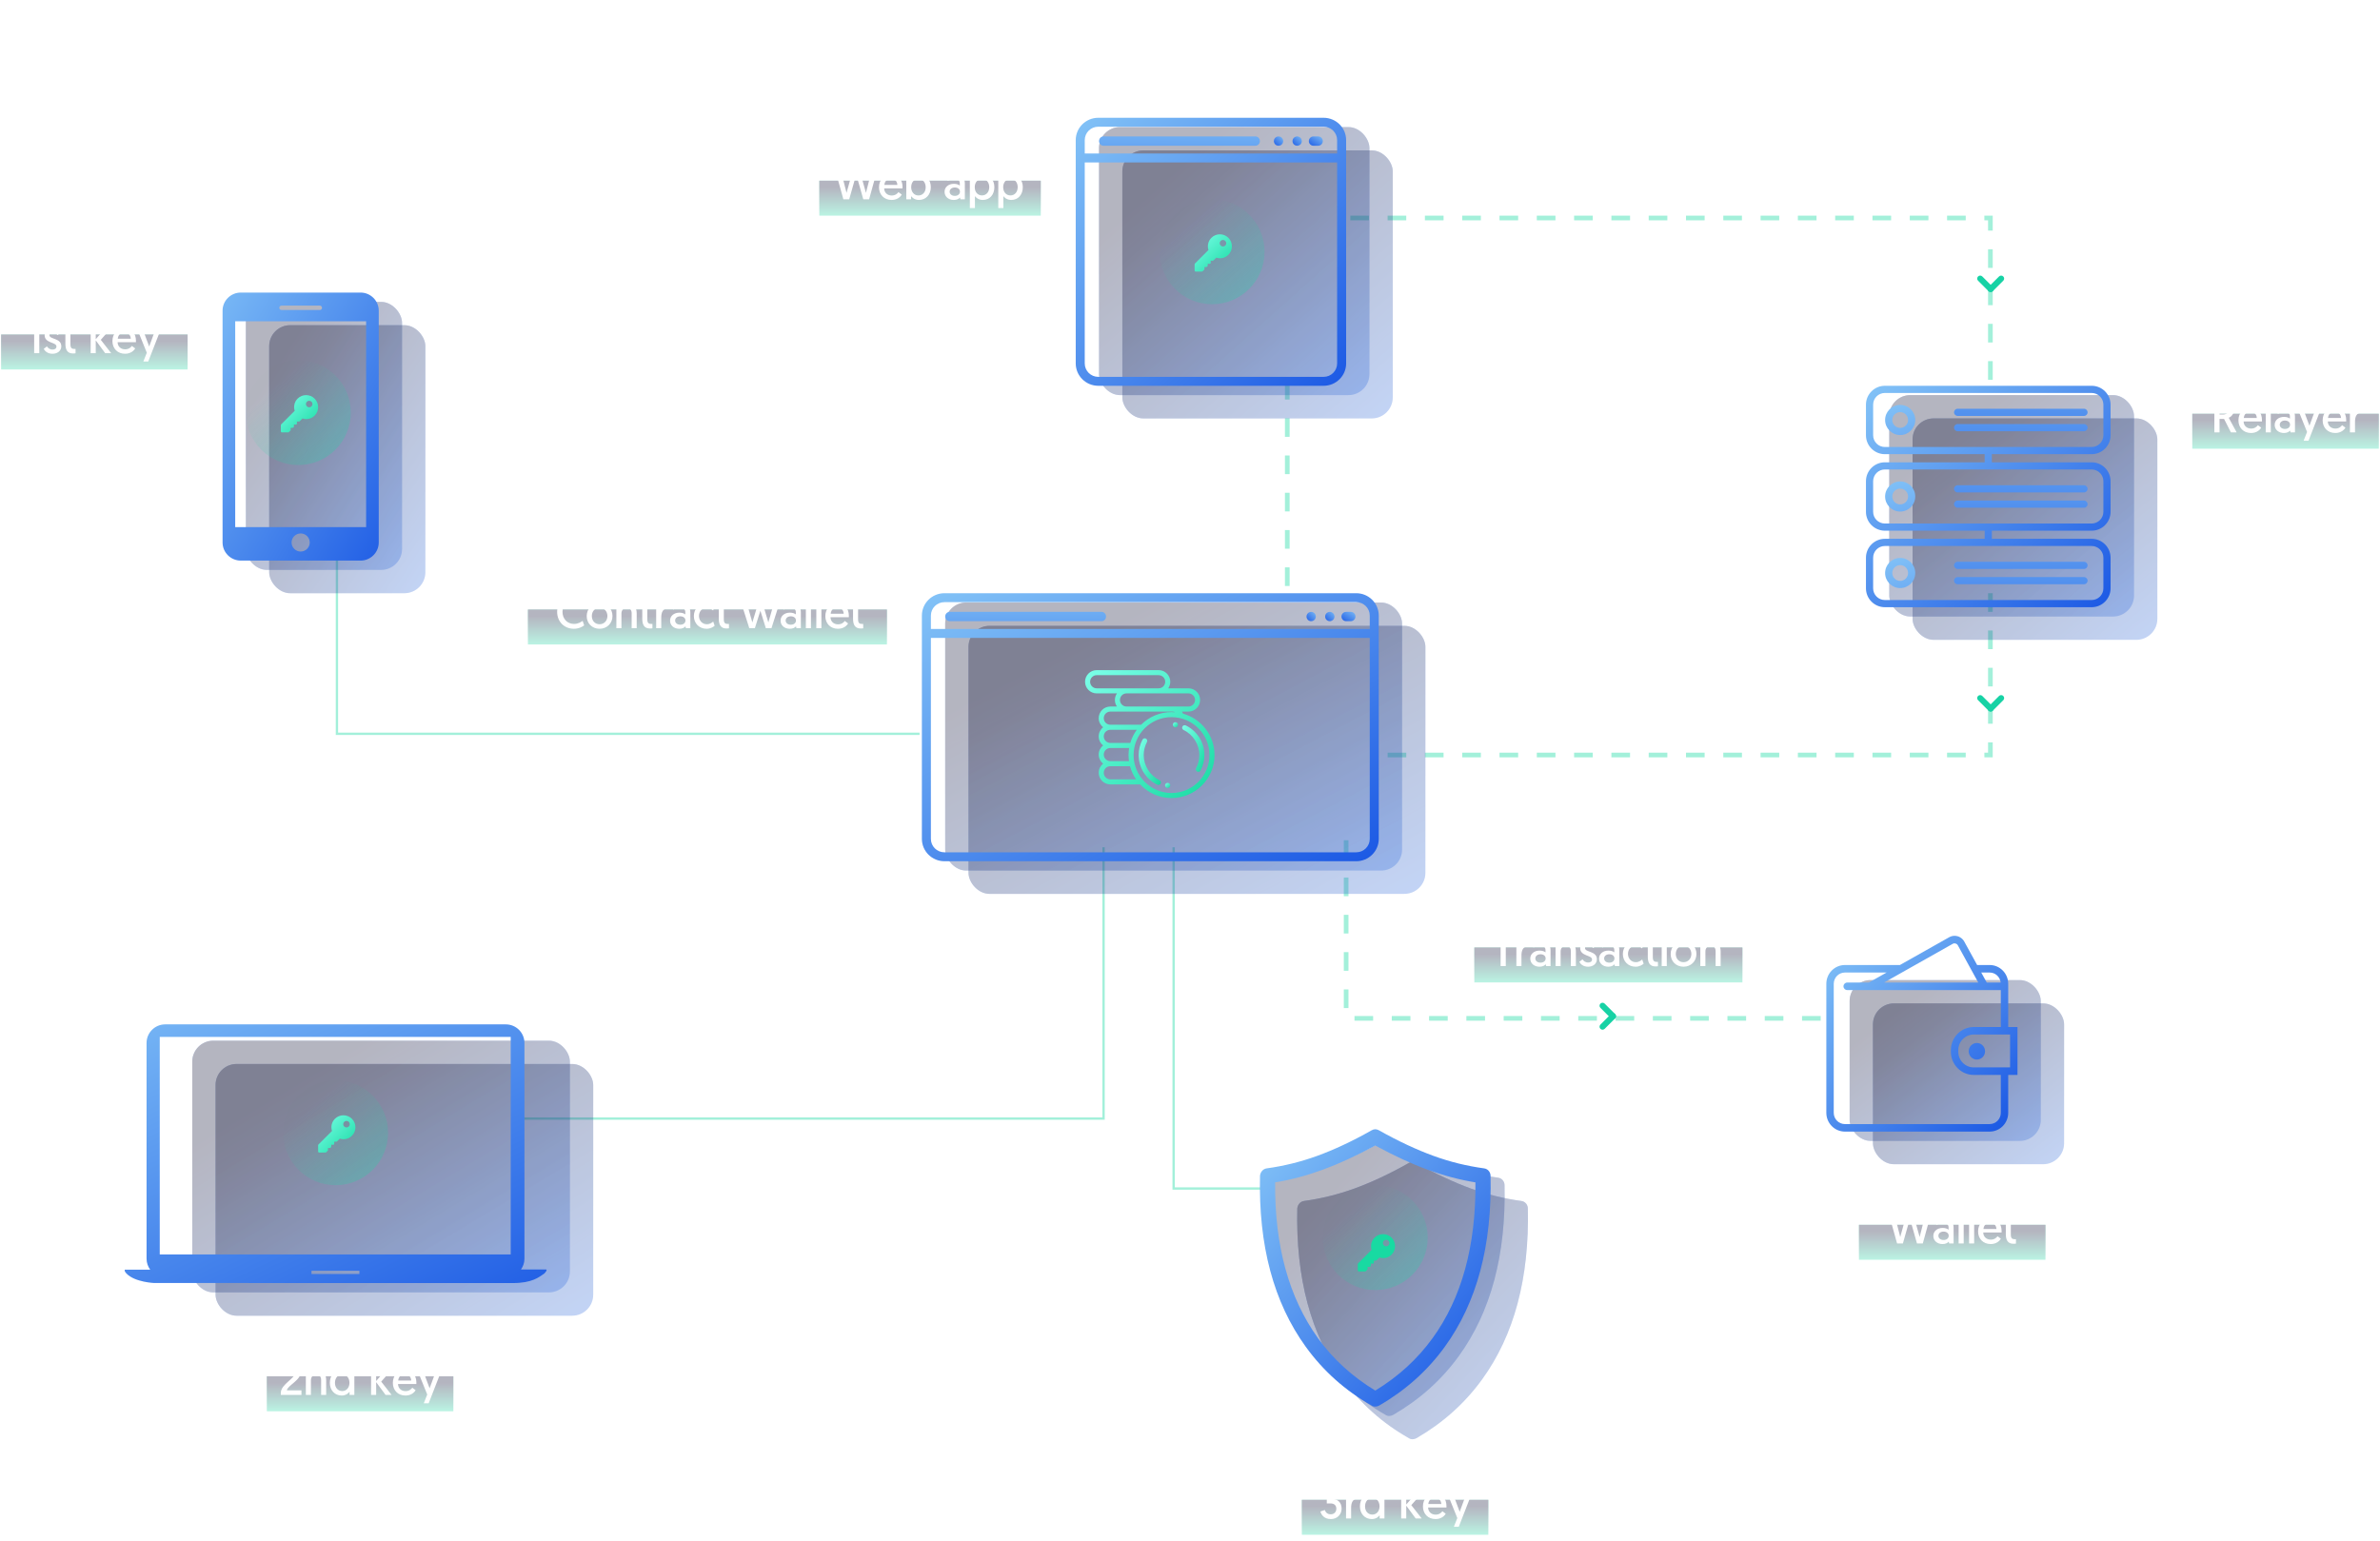 <svg width="1021" height="661" viewBox="0 0 1021 661" fill="none" xmlns="http://www.w3.org/2000/svg">
<g opacity="0.4" filter="url(#filter0_d)">
<path d="M144.543 229.82V313.852H394.48" stroke="#18DAA2"/>
</g>
<g opacity="0.4" filter="url(#filter1_d)">
<path d="M473.418 362.531V478.949H223.48" stroke="#18DAA2"/>
</g>
<g opacity="0.4" filter="url(#filter2_d)">
<path d="M503.48 362.531V508.949H543.418" stroke="#18DAA2"/>
</g>
<g opacity="0.4" filter="url(#filter3_d)">
<path d="M577.48 359.531V435.949H783.859" stroke="#18DAA2" stroke-width="2" stroke-dasharray="8 8"/>
</g>
<path d="M688.39 441.44C687.888 441.942 687.074 441.943 686.572 441.441C686.069 440.939 686.069 440.125 686.571 439.622L691.068 435.122C691.57 434.62 692.384 434.62 692.886 435.122C693.389 435.624 693.389 436.438 692.887 436.94L688.39 441.44Z" fill="#17D2A5"/>
<path d="M692.887 435.122C693.389 435.625 693.389 436.439 692.886 436.941C692.384 437.443 691.57 437.442 691.068 436.94L686.571 432.44C686.069 431.938 686.069 431.124 686.572 430.622C687.074 430.12 687.888 430.12 688.39 430.622L692.887 435.122Z" fill="#17D2A5"/>
<g opacity="0.299">
<rect x="632.48" y="406.531" width="115" height="15" fill="#18DAA2"/>
<rect x="632.48" y="406.531" width="115" height="15" fill="url(#paint0_linear)"/>
</g>
<path d="M643.747 414.531H645.967V402.531H649.487V400.531H640.227V402.531H643.747V414.531ZM655.633 403.831C654.153 403.831 653.053 404.691 652.653 405.731V404.091H650.513V414.531H652.693V410.031C652.693 407.771 653.353 406.031 655.633 406.031V403.831ZM656.469 411.311C656.469 413.411 658.209 414.791 660.409 414.791C661.709 414.791 662.549 414.351 663.089 413.751L663.269 414.531H665.169V407.791C665.169 405.511 664.109 403.831 661.009 403.831C659.269 403.831 657.869 404.491 657.029 405.031L657.869 406.551C658.629 406.131 659.629 405.731 660.789 405.731C662.169 405.731 663.009 406.451 663.009 407.651V408.631C662.609 408.271 661.709 407.871 660.509 407.871C658.109 407.871 656.469 409.291 656.469 411.311ZM658.649 411.251C658.649 410.211 659.529 409.451 660.849 409.451C662.169 409.451 663.069 410.151 663.069 411.251C663.069 412.331 662.149 413.051 660.869 413.051C659.549 413.051 658.649 412.291 658.649 411.251ZM672.397 403.831C670.997 403.831 669.917 404.631 669.457 405.451V404.091H667.317V414.531H669.497V408.231C669.497 406.811 670.397 405.791 671.777 405.791C672.977 405.791 673.877 406.631 673.877 408.071V414.531H676.037V408.251C676.037 405.971 675.097 403.831 672.397 403.831ZM677.509 412.711C678.029 413.651 679.149 414.791 681.269 414.791C683.409 414.791 685.049 413.531 685.049 411.591C685.049 407.911 679.949 408.751 679.949 406.751C679.949 406.031 680.549 405.611 681.349 405.611C682.509 405.611 683.069 406.291 683.369 406.771L684.869 405.771C684.469 404.971 683.429 403.831 681.469 403.831C679.449 403.831 677.889 404.951 677.889 406.791C677.889 410.411 682.969 409.691 682.969 411.691C682.969 412.531 682.289 412.991 681.369 412.991C680.069 412.991 679.349 412.331 678.869 411.631L677.509 412.711ZM685.982 411.311C685.982 413.411 687.722 414.791 689.922 414.791C691.222 414.791 692.062 414.351 692.602 413.751L692.782 414.531H694.682V407.791C694.682 405.511 693.622 403.831 690.522 403.831C688.782 403.831 687.382 404.491 686.542 405.031L687.382 406.551C688.142 406.131 689.142 405.731 690.302 405.731C691.682 405.731 692.522 406.451 692.522 407.651V408.631C692.122 408.271 691.222 407.871 690.022 407.871C687.622 407.871 685.982 409.291 685.982 411.311ZM688.162 411.251C688.162 410.211 689.042 409.451 690.362 409.451C691.682 409.451 692.582 410.151 692.582 411.251C692.582 412.331 691.662 413.051 690.382 413.051C689.062 413.051 688.162 412.291 688.162 411.251ZM705.11 405.111C704.51 404.591 703.35 403.831 701.63 403.831C698.53 403.831 696.19 406.191 696.19 409.311C696.19 412.451 698.47 414.791 701.65 414.791C703.39 414.791 704.59 413.951 705.11 413.491L704.49 411.691C704.05 412.091 703.11 412.851 701.77 412.851C699.83 412.851 698.39 411.311 698.39 409.311C698.39 407.331 699.71 405.811 701.69 405.811C703.01 405.811 703.97 406.491 704.45 406.951L705.11 405.111ZM706.887 404.091H705.727V405.891H706.887V410.411C706.887 412.971 707.647 414.671 710.187 414.671C710.867 414.671 711.247 414.591 711.247 414.591V412.711C711.247 412.711 711.007 412.731 710.827 412.731C709.667 412.731 709.047 412.371 709.047 410.751V405.891H711.167V404.091H709.047V401.911H706.887V404.091ZM712.853 414.531H715.033V404.091H712.853V414.531ZM712.573 401.511C712.573 402.271 713.173 402.871 713.933 402.871C714.693 402.871 715.293 402.271 715.293 401.511C715.293 400.751 714.693 400.151 713.933 400.151C713.173 400.151 712.573 400.751 712.573 401.511ZM718.899 409.331C718.899 407.291 720.259 405.771 722.219 405.771C724.159 405.771 725.579 407.271 725.579 409.311C725.579 411.351 724.159 412.851 722.219 412.851C720.279 412.851 718.899 411.391 718.899 409.331ZM716.699 409.331C716.699 412.491 719.019 414.791 722.219 414.791C725.399 414.791 727.759 412.451 727.759 409.311C727.759 406.171 725.439 403.831 722.219 403.831C719.079 403.831 716.699 406.171 716.699 409.331ZM734.503 403.831C733.103 403.831 732.023 404.631 731.563 405.451V404.091H729.423V414.531H731.603V408.231C731.603 406.811 732.503 405.791 733.883 405.791C735.083 405.791 735.983 406.631 735.983 408.071V414.531H738.143V408.251C738.143 405.971 737.203 403.831 734.503 403.831Z" fill="white"/>
<g opacity="0.4" filter="url(#filter4_d)">
<path d="M853.859 161.949V92.531H576.48" stroke="#18DAA2" stroke-width="2" stroke-dasharray="8 8"/>
</g>
<g opacity="0.4" filter="url(#filter5_d)">
<path d="M853.859 253.531V322.949H590.48" stroke="#18DAA2" stroke-width="2" stroke-dasharray="8 8"/>
</g>
<g opacity="0.4" filter="url(#filter6_d)">
<path d="M552.232 250.434V158.22" stroke="#18DAA2" stroke-width="2" stroke-dasharray="8 8"/>
</g>
<path d="M848.572 120.441C848.069 119.939 848.069 119.125 848.571 118.622C849.073 118.12 849.887 118.12 850.389 118.622L854.889 123.119C855.392 123.621 855.392 124.435 854.89 124.937C854.388 125.439 853.574 125.44 853.072 124.938L848.572 120.441Z" fill="#17D2A5"/>
<path d="M854.889 124.938C854.387 125.44 853.573 125.439 853.071 124.937C852.569 124.435 852.569 123.621 853.072 123.119L857.572 118.622C858.074 118.12 858.888 118.12 859.39 118.622C859.892 119.125 859.892 119.939 859.389 120.441L854.889 124.938Z" fill="#17D2A5"/>
<path d="M848.572 300.441C848.069 299.939 848.069 299.125 848.571 298.622C849.073 298.12 849.887 298.12 850.389 298.622L854.889 303.119C855.392 303.621 855.392 304.435 854.89 304.937C854.388 305.439 853.574 305.44 853.072 304.938L848.572 300.441Z" fill="#17D2A5"/>
<path d="M854.889 304.938C854.387 305.44 853.573 305.439 853.071 304.937C852.569 304.435 852.569 303.621 853.072 303.119L857.572 298.622C858.074 298.12 858.888 298.12 859.39 298.622C859.892 299.125 859.892 299.939 859.389 300.441L854.889 304.938Z" fill="#17D2A5"/>
<g opacity="0.299">
<rect x="92.481" y="456.531" width="162" height="108" rx="9" fill="#3774E8"/>
<rect x="92.481" y="456.531" width="162" height="108" rx="9" fill="url(#paint1_linear)"/>
</g>
<g opacity="0.299">
<rect x="82.481" y="446.531" width="162" height="108" rx="9" fill="#3774E8"/>
<rect x="82.481" y="446.531" width="162" height="108" rx="9" fill="url(#paint2_linear)"/>
</g>
<g filter="url(#filter7_d)">
<path fill-rule="evenodd" clip-rule="evenodd" d="M234.25 538.692H223.49C224.422 537.389 224.984 535.8 224.984 534.078V441.511C224.984 437.11 221.399 433.531 216.994 433.531H70.861C66.459 433.531 62.875 437.112 62.875 441.511V534.078C62.875 535.835 63.466 537.45 64.433 538.772H53.571C53.571 538.772 53.083 539.266 54.37 540.55C58.018 544.197 66.212 544.512 66.212 544.512V544.503C66.212 544.503 219.703 544.539 219.874 544.53C228.43 544.53 231.192 541.966 233.454 540.471C235.129 538.789 234.25 538.692 234.25 538.692ZM154.189 540.638H133.625V539.242H154.186L154.189 540.638ZM219.088 532.243H68.533V438.912H219.089V532.243H219.088Z" fill="url(#paint3_linear)"/>
</g>
<path opacity="0.3" fill-rule="evenodd" clip-rule="evenodd" d="M143.98 508.531C156.407 508.531 166.48 498.458 166.48 486.031C166.48 473.605 156.407 463.531 143.98 463.531C131.554 463.531 121.48 473.605 121.48 486.031C121.48 498.458 131.554 508.531 143.98 508.531Z" fill="url(#paint4_linear)"/>
<path fill-rule="evenodd" clip-rule="evenodd" d="M150.973 480.039C148.962 478.029 145.691 478.029 143.68 480.039C142.307 481.412 141.83 483.436 142.425 485.272L136.618 491.079C136.53 491.167 136.48 491.286 136.48 491.411V494.062C136.48 494.322 136.69 494.531 136.949 494.531H139.601C139.726 494.531 139.845 494.482 139.932 494.394L140.595 493.731C140.696 493.629 140.746 493.488 140.729 493.345L140.647 492.633L141.634 492.54C141.858 492.519 142.035 492.342 142.056 492.117L142.149 491.13L142.862 491.213C142.994 491.231 143.127 491.187 143.227 491.098C143.327 491.009 143.384 490.881 143.384 490.748V489.875H144.241C144.366 489.875 144.485 489.826 144.573 489.738L145.775 488.551C147.611 489.147 149.599 488.706 150.973 487.331C152.983 485.321 152.983 482.05 150.973 480.039ZM149.646 483.354C149.098 483.902 148.206 483.902 147.658 483.354C147.11 482.805 147.11 481.914 147.658 481.365C148.206 480.817 149.098 480.817 149.646 481.365C150.195 481.914 150.195 482.805 149.646 483.354Z" fill="url(#paint5_linear)"/>
<g opacity="0.299">
<rect x="114.48" y="590.531" width="80" height="15" fill="#18DAA2"/>
<rect x="114.48" y="590.531" width="80" height="15" fill="url(#paint6_linear)"/>
</g>
<path d="M120.46 598.531H129.32V596.571H123.06C123.4 594.351 129.14 592.311 129.14 588.351C129.14 585.951 127.46 584.271 124.78 584.271C121.88 584.271 120.74 586.391 120.46 587.671L122.4 588.231C122.68 587.211 123.34 586.331 124.7 586.331C126.08 586.331 126.88 587.191 126.88 588.431C126.88 591.511 120.46 593.771 120.46 597.731V598.531ZM136.284 587.831C134.884 587.831 133.804 588.631 133.344 589.451V588.091H131.204V598.531H133.384V592.231C133.384 590.811 134.284 589.791 135.664 589.791C136.864 589.791 137.764 590.631 137.764 592.071V598.531H139.924V592.251C139.924 589.971 138.984 587.831 136.284 587.831ZM152.015 584.071H149.835V589.491C149.555 589.031 148.435 587.831 146.455 587.831C143.475 587.831 141.495 590.111 141.495 593.331C141.495 596.531 143.615 598.791 146.595 598.791C148.615 598.791 149.675 597.531 149.955 597.171V598.531H152.015V584.071ZM149.915 593.351C149.915 595.271 148.735 596.871 146.815 596.871C145.035 596.871 143.695 595.491 143.695 593.351C143.695 591.251 144.975 589.771 146.795 589.771C148.535 589.771 149.915 591.071 149.915 593.351ZM159.193 598.531H161.373V593.051L165.413 598.531H167.993L163.533 592.811L167.713 588.091H165.233L161.373 592.551V584.071H159.193V598.531ZM168.528 593.351C168.528 596.511 170.688 598.791 173.948 598.791C176.428 598.791 177.808 597.371 178.308 596.511L176.868 595.431C176.468 596.011 175.568 596.891 173.988 596.891C172.128 596.891 170.788 595.691 170.748 593.831H178.608C178.628 593.651 178.628 593.471 178.628 593.291C178.628 590.011 176.768 587.831 173.608 587.831C170.748 587.831 168.528 590.111 168.528 593.351ZM170.828 592.331C170.968 590.691 172.128 589.651 173.628 589.651C175.128 589.651 176.328 590.611 176.408 592.331H170.828ZM183.896 602.111L189.356 588.091H187.076L184.296 595.691L181.476 588.091H179.136L183.276 598.351L181.796 602.111H183.896Z" fill="white"/>
<g opacity="0.3">
<rect x="115.48" y="139.531" width="67" height="115" rx="9" fill="#3774E8"/>
<rect x="115.48" y="139.531" width="67" height="115" rx="9" fill="url(#paint7_linear)"/>
</g>
<g opacity="0.3">
<rect x="105.48" y="129.531" width="67" height="115" rx="9" fill="#3774E8"/>
<rect x="105.48" y="129.531" width="67" height="115" rx="9" fill="url(#paint8_linear)"/>
</g>
<g filter="url(#filter8_d)">
<path fill-rule="evenodd" clip-rule="evenodd" d="M162.48 127.299V226.764C162.48 231.038 158.981 234.531 154.691 234.531H103.27C98.987 234.535 95.481 231.042 95.481 226.767V127.299C95.481 123.027 98.987 119.531 103.27 119.531H154.687C158.971 119.531 162.48 123.024 162.48 127.299ZM119.812 126.07C119.812 126.589 120.234 127.01 120.754 127.01H137.203C137.724 127.01 138.146 126.589 138.146 126.07C138.146 125.551 137.724 125.127 137.203 125.127H120.754C120.237 125.13 119.812 125.551 119.812 126.07ZM132.874 226.767C132.874 224.621 131.131 222.883 128.979 222.883C126.827 222.883 125.084 224.618 125.084 226.767C125.084 228.916 126.827 230.654 128.979 230.654C131.131 230.654 132.874 228.913 132.874 226.767ZM157.06 131.85H100.904V220.159H157.06V131.85Z" fill="url(#paint9_linear)"/>
</g>
<path opacity="0.3" fill-rule="evenodd" clip-rule="evenodd" d="M127.98 199.531C140.407 199.531 150.48 189.458 150.48 177.031C150.48 164.605 140.407 154.531 127.98 154.531C115.554 154.531 105.48 164.605 105.48 177.031C105.48 189.458 115.554 199.531 127.98 199.531Z" fill="url(#paint10_linear)"/>
<path fill-rule="evenodd" clip-rule="evenodd" d="M134.973 171.039C132.962 169.029 129.691 169.029 127.68 171.039C126.307 172.412 125.83 174.436 126.425 176.272L120.618 182.079C120.53 182.167 120.48 182.286 120.48 182.411V185.062C120.48 185.322 120.69 185.531 120.949 185.531H123.601C123.726 185.531 123.845 185.482 123.932 185.394L124.595 184.731C124.696 184.629 124.746 184.488 124.729 184.345L124.647 183.633L125.634 183.54C125.858 183.519 126.035 183.342 126.056 183.117L126.149 182.13L126.862 182.213C126.994 182.231 127.127 182.187 127.227 182.098C127.327 182.009 127.384 181.881 127.384 181.748V180.875H128.241C128.366 180.875 128.485 180.826 128.573 180.738L129.775 179.551C131.611 180.147 133.599 179.706 134.973 178.331C136.983 176.321 136.983 173.05 134.973 171.039ZM133.646 174.354C133.098 174.902 132.206 174.902 131.658 174.354C131.11 173.805 131.11 172.914 131.658 172.365C132.206 171.817 133.098 171.817 133.646 172.365C134.195 172.914 134.195 173.805 133.646 174.354Z" fill="url(#paint11_linear)"/>
<g opacity="0.299">
<rect x="0.48" y="143.531" width="80" height="15" fill="#18DAA2"/>
<rect x="0.48" y="143.531" width="80" height="15" fill="url(#paint12_linear)"/>
</g>
<path d="M13.118 140.311L14.658 139.731V151.531H16.858V137.531H15.058L12.518 138.471L13.118 140.311ZM18.759 149.711C19.279 150.651 20.399 151.791 22.519 151.791C24.659 151.791 26.299 150.531 26.299 148.591C26.299 144.911 21.199 145.751 21.199 143.751C21.199 143.031 21.799 142.611 22.599 142.611C23.759 142.611 24.319 143.291 24.619 143.771L26.119 142.771C25.719 141.971 24.679 140.831 22.719 140.831C20.699 140.831 19.139 141.951 19.139 143.791C19.139 147.411 24.219 146.691 24.219 148.691C24.219 149.531 23.539 149.991 22.619 149.991C21.319 149.991 20.599 149.331 20.119 148.631L18.759 149.711ZM28.052 141.091H26.892V142.891H28.052V147.411C28.052 149.971 28.812 151.671 31.352 151.671C32.032 151.671 32.412 151.591 32.412 151.591V149.711C32.412 149.711 32.172 149.731 31.992 149.731C30.832 149.731 30.212 149.371 30.212 147.751V142.891H32.332V141.091H30.212V138.911H28.052V141.091ZM38.895 151.531H41.075V146.051L45.115 151.531H47.695L43.235 145.811L47.415 141.091H44.935L41.075 145.551V137.071H38.895V151.531ZM48.23 146.351C48.23 149.511 50.389 151.791 53.65 151.791C56.13 151.791 57.51 150.371 58.01 149.511L56.569 148.431C56.169 149.011 55.27 149.891 53.69 149.891C51.83 149.891 50.489 148.691 50.45 146.831H58.309C58.33 146.651 58.33 146.471 58.33 146.291C58.33 143.011 56.469 140.831 53.309 140.831C50.45 140.831 48.23 143.111 48.23 146.351ZM50.529 145.331C50.669 143.691 51.83 142.651 53.33 142.651C54.83 142.651 56.029 143.611 56.109 145.331H50.529ZM63.597 155.111L69.057 141.091H66.777L63.997 148.691L61.177 141.091H58.837L62.977 151.351L61.497 155.111H63.597Z" fill="white"/>
<g opacity="0.299">
<rect x="481.48" y="64.531" width="116" height="115" rx="9" fill="#3774E8"/>
<rect x="481.48" y="64.531" width="116" height="115" rx="9" fill="url(#paint13_linear)"/>
</g>
<g opacity="0.299">
<rect x="471.48" y="54.531" width="116" height="115" rx="9" fill="#3774E8"/>
<rect x="471.48" y="54.531" width="116" height="115" rx="9" fill="url(#paint14_linear)"/>
</g>
<g filter="url(#filter9_d)">
<path fill-rule="evenodd" clip-rule="evenodd" d="M471.147 44.531H567.814C573.15 44.538 577.474 48.824 577.48 54.115V149.948C577.474 155.238 573.15 159.525 567.814 159.531H471.147C465.811 159.525 461.487 155.238 461.48 149.948V54.115C461.487 48.824 465.811 44.538 471.147 44.531ZM465.347 149.948C465.347 153.123 467.944 155.698 471.147 155.698H567.814C571.017 155.698 573.614 153.124 573.614 149.948V63.698H465.347V149.948H465.347ZM465.347 59.865H573.614V54.115C573.614 50.939 571.017 48.365 567.814 48.365H471.147C467.944 48.365 465.347 50.939 465.347 54.115V59.865H465.347Z" fill="url(#paint15_linear)"/>
</g>
<g filter="url(#filter10_d)">
<path fill-rule="evenodd" clip-rule="evenodd" d="M563.48 52.531H565.48C566.585 52.531 567.48 53.426 567.48 54.531C567.48 55.636 566.585 56.531 565.48 56.531H563.48C562.376 56.531 561.48 55.636 561.48 54.531C561.48 53.427 562.376 52.531 563.48 52.531Z" fill="url(#paint16_linear)"/>
</g>
<g filter="url(#filter11_d)">
<path fill-rule="evenodd" clip-rule="evenodd" d="M555.721 52.696C556.203 52.476 556.758 52.476 557.24 52.696C557.483 52.797 557.706 52.939 557.9 53.116C558.674 53.903 558.674 55.164 557.9 55.952C557.706 56.128 557.483 56.27 557.24 56.371C556.756 56.584 556.205 56.584 555.721 56.371C555.478 56.27 555.255 56.128 555.061 55.952C554.287 55.164 554.287 53.903 555.061 53.116C555.255 52.939 555.478 52.797 555.721 52.696Z" fill="url(#paint17_linear)"/>
</g>
<g filter="url(#filter12_d)">
<path fill-rule="evenodd" clip-rule="evenodd" d="M547.714 52.684C548.464 52.373 549.328 52.546 549.9 53.121C550.077 53.315 550.219 53.538 550.32 53.779C550.534 54.262 550.534 54.812 550.32 55.295C550.219 55.536 550.077 55.759 549.9 55.953C549.112 56.724 547.85 56.724 547.061 55.953C546.885 55.759 546.743 55.536 546.641 55.295C546.529 55.058 546.474 54.799 546.481 54.537C546.476 53.727 546.964 52.994 547.714 52.684Z" fill="url(#paint18_linear)"/>
</g>
<g filter="url(#filter13_d)">
<path fill-rule="evenodd" clip-rule="evenodd" d="M473.397 52.531H538.564C539.622 52.531 540.48 53.427 540.48 54.531C540.48 55.636 539.622 56.531 538.564 56.531H473.397C472.338 56.531 471.48 55.636 471.48 54.531C471.48 53.427 472.338 52.531 473.397 52.531Z" fill="url(#paint19_linear)"/>
</g>
<path opacity="0.3" fill-rule="evenodd" clip-rule="evenodd" d="M519.98 130.531C532.407 130.531 542.48 120.458 542.48 108.031C542.48 95.605 532.407 85.531 519.98 85.531C507.554 85.531 497.48 95.605 497.48 108.031C497.48 120.458 507.554 130.531 519.98 130.531Z" fill="url(#paint20_linear)"/>
<path fill-rule="evenodd" clip-rule="evenodd" d="M526.973 102.039C524.962 100.029 521.691 100.029 519.68 102.039C518.307 103.412 517.83 105.436 518.425 107.272L512.618 113.079C512.53 113.167 512.48 113.286 512.48 113.411V116.062C512.48 116.322 512.69 116.531 512.949 116.531H515.601C515.726 116.531 515.845 116.482 515.932 116.394L516.595 115.731C516.696 115.629 516.746 115.488 516.729 115.345L516.647 114.633L517.634 114.54C517.858 114.519 518.035 114.342 518.056 114.117L518.149 113.13L518.862 113.213C518.994 113.231 519.127 113.187 519.227 113.098C519.327 113.009 519.384 112.881 519.384 112.748V111.875H520.241C520.366 111.875 520.485 111.826 520.573 111.738L521.775 110.551C523.611 111.147 525.599 110.706 526.973 109.331C528.983 107.321 528.983 104.05 526.973 102.039ZM525.646 105.354C525.098 105.902 524.206 105.902 523.658 105.354C523.11 104.805 523.11 103.914 523.658 103.365C524.206 102.817 525.098 102.817 525.646 103.365C526.195 103.914 526.195 104.805 525.646 105.354Z" fill="url(#paint21_linear)"/>
<g opacity="0.299">
<rect x="351.48" y="77.531" width="95" height="15" fill="#18DAA2"/>
<rect x="351.48" y="77.531" width="95" height="15" fill="url(#paint22_linear)"/>
</g>
<path d="M370.341 85.531H372.841L376.701 71.531H374.341L371.481 82.771L368.361 71.531H366.261L363.161 82.771L360.301 71.531H357.921L361.801 85.531H364.301L367.321 74.851L370.341 85.531ZM377.084 80.351C377.084 83.511 379.244 85.791 382.504 85.791C384.984 85.791 386.364 84.371 386.864 83.511L385.424 82.431C385.024 83.011 384.124 83.891 382.544 83.891C380.684 83.891 379.344 82.691 379.304 80.831H387.164C387.184 80.651 387.184 80.471 387.184 80.291C387.184 77.011 385.324 74.831 382.164 74.831C379.304 74.831 377.084 77.111 377.084 80.351ZM379.384 79.331C379.524 77.691 380.684 76.651 382.184 76.651C383.684 76.651 384.884 77.611 384.964 79.331H379.384ZM388.792 85.531H390.852V84.171C391.132 84.531 392.192 85.791 394.212 85.791C397.192 85.791 399.312 83.531 399.312 80.331C399.312 77.111 397.332 74.831 394.352 74.831C392.372 74.831 391.252 76.031 390.972 76.491V71.071H388.792V85.531ZM390.892 80.351C390.892 78.071 392.272 76.771 394.012 76.771C395.832 76.771 397.112 78.251 397.112 80.351C397.112 82.491 395.772 83.871 393.992 83.871C392.072 83.871 390.892 82.271 390.892 80.351ZM405.21 82.311C405.21 84.411 406.95 85.791 409.15 85.791C410.45 85.791 411.29 85.351 411.83 84.751L412.01 85.531H413.91V78.791C413.91 76.511 412.85 74.831 409.75 74.831C408.01 74.831 406.61 75.491 405.77 76.031L406.61 77.551C407.37 77.131 408.37 76.731 409.53 76.731C410.91 76.731 411.75 77.451 411.75 78.651V79.631C411.35 79.271 410.45 78.871 409.25 78.871C406.85 78.871 405.21 80.291 405.21 82.311ZM407.39 82.251C407.39 81.211 408.27 80.451 409.59 80.451C410.91 80.451 411.81 81.151 411.81 82.251C411.81 83.331 410.89 84.051 409.61 84.051C408.29 84.051 407.39 83.291 407.39 82.251ZM416.058 89.271H418.238V84.151C418.518 84.591 419.638 85.791 421.618 85.791C424.598 85.791 426.578 83.531 426.578 80.291C426.578 77.111 424.458 74.831 421.478 74.831C419.458 74.831 418.398 76.091 418.118 76.471V75.091H416.058V89.271ZM418.158 80.291C418.158 78.371 419.338 76.771 421.258 76.771C423.038 76.771 424.378 78.151 424.378 80.291C424.378 82.391 423.098 83.851 421.278 83.851C419.538 83.851 418.158 82.551 418.158 80.291ZM428.259 89.271H430.439V84.151C430.719 84.591 431.839 85.791 433.819 85.791C436.799 85.791 438.779 83.531 438.779 80.291C438.779 77.111 436.659 74.831 433.679 74.831C431.659 74.831 430.599 76.091 430.319 76.471V75.091H428.259V89.271ZM430.359 80.291C430.359 78.371 431.539 76.771 433.459 76.771C435.239 76.771 436.579 78.151 436.579 80.291C436.579 82.391 435.299 83.851 433.479 83.851C431.739 83.851 430.359 82.551 430.359 80.291Z" fill="white"/>
<g opacity="0.299">
<rect x="820.48" y="179.531" width="105" height="95" rx="9" fill="#3774E8"/>
<rect x="820.48" y="179.531" width="105" height="95" rx="9" fill="url(#paint23_linear)"/>
</g>
<g opacity="0.299">
<rect x="810.48" y="169.531" width="105" height="95" rx="9" fill="#3774E8"/>
<rect x="810.48" y="169.531" width="105" height="95" rx="9" fill="url(#paint24_linear)"/>
</g>
<g filter="url(#filter14_d)">
<path fill-rule="evenodd" clip-rule="evenodd" d="M897.305 188.873C901.777 188.873 905.416 185.237 905.416 180.768V167.636C905.416 163.167 901.777 159.531 897.305 159.531H808.592C804.119 159.531 800.48 163.167 800.48 167.636V180.768C800.48 185.237 804.119 188.873 808.592 188.873H851.408V192.361H808.592C804.119 192.361 800.48 195.996 800.48 200.465V213.597C800.48 218.066 804.119 221.702 808.592 221.702H851.408V225.19H808.592C804.119 225.19 800.48 228.826 800.48 233.295V246.426C800.48 250.895 804.119 254.531 808.592 254.531H897.305C901.777 254.531 905.416 250.895 905.416 246.426V233.295C905.416 228.826 901.777 225.19 897.305 225.19H854.488V221.702H897.305C901.777 221.702 905.416 218.066 905.416 213.597V200.465C905.416 195.996 901.777 192.361 897.305 192.361H854.488V188.873H897.305ZM902.336 233.295V246.426C902.336 249.199 900.079 251.453 897.305 251.453H808.592C805.818 251.453 803.561 249.199 803.561 246.426V233.295C803.561 230.523 805.818 228.268 808.592 228.268H897.305C900.079 228.268 902.336 230.523 902.336 233.295ZM902.336 200.465V213.597C902.336 216.369 900.079 218.624 897.305 218.624H808.592C805.818 218.624 803.561 216.369 803.561 213.597V200.465C803.561 197.693 805.818 195.438 808.592 195.438H897.305C900.079 195.438 902.336 197.693 902.336 200.465ZM803.561 180.768V167.636C803.561 164.864 805.818 162.609 808.592 162.609H897.305C900.079 162.609 902.336 164.864 902.336 167.636V180.768C902.336 183.54 900.079 185.795 897.305 185.795H808.592C805.818 185.795 803.561 183.54 803.561 180.768Z" fill="url(#paint25_linear)"/>
</g>
<g filter="url(#filter15_d)">
<path fill-rule="evenodd" clip-rule="evenodd" d="M815.163 167.739C811.597 167.739 808.695 170.638 808.695 174.202C808.695 177.766 811.597 180.665 815.163 180.665C818.73 180.665 821.632 177.766 821.632 174.202C821.632 170.638 818.73 167.739 815.163 167.739ZM815.163 177.587C813.295 177.587 811.775 176.069 811.775 174.202C811.775 172.335 813.295 170.816 815.163 170.816C817.032 170.816 818.552 172.335 818.552 174.202C818.552 176.069 817.032 177.587 815.163 177.587Z" fill="url(#paint26_linear)"/>
</g>
<g filter="url(#filter16_d)">
<path fill-rule="evenodd" clip-rule="evenodd" d="M815.163 200.568C811.597 200.568 808.695 203.467 808.695 207.031C808.695 210.595 811.597 213.494 815.163 213.494C818.73 213.494 821.632 210.595 821.632 207.031C821.632 203.467 818.73 200.568 815.163 200.568ZM815.163 210.417C813.295 210.417 811.775 208.898 811.775 207.031C811.775 205.164 813.295 203.646 815.163 203.646C817.032 203.646 818.552 205.164 818.552 207.031C818.552 208.898 817.032 210.417 815.163 210.417Z" fill="url(#paint27_linear)"/>
</g>
<g filter="url(#filter17_d)">
<path fill-rule="evenodd" clip-rule="evenodd" d="M894.019 208.775H839.806C838.955 208.775 838.266 209.464 838.266 210.314C838.266 211.164 838.955 211.853 839.806 211.853H894.019C894.87 211.853 895.559 211.164 895.559 210.314C895.559 209.464 894.87 208.775 894.019 208.775Z" fill="url(#paint28_linear)"/>
</g>
<g filter="url(#filter18_d)">
<path fill-rule="evenodd" clip-rule="evenodd" d="M838.266 203.748C838.266 204.598 838.955 205.287 839.806 205.287H894.019C894.87 205.287 895.559 204.598 895.559 203.748C895.559 202.898 894.87 202.209 894.019 202.209H839.806C838.955 202.209 838.266 202.898 838.266 203.748Z" fill="url(#paint29_linear)"/>
</g>
<g filter="url(#filter19_d)">
<path fill-rule="evenodd" clip-rule="evenodd" d="M895.559 177.485C895.559 176.635 894.87 175.946 894.019 175.946H839.806C838.955 175.946 838.266 176.635 838.266 177.485C838.266 178.335 838.955 179.024 839.806 179.024H894.019C894.87 179.024 895.559 178.335 895.559 177.485Z" fill="url(#paint30_linear)"/>
</g>
<g filter="url(#filter20_d)">
<path fill-rule="evenodd" clip-rule="evenodd" d="M839.806 172.458H894.019C894.87 172.458 895.559 171.769 895.559 170.919C895.559 170.069 894.87 169.38 894.019 169.38H839.806C838.955 169.38 838.266 170.069 838.266 170.919C838.266 171.769 838.955 172.458 839.806 172.458Z" fill="url(#paint31_linear)"/>
</g>
<g filter="url(#filter21_d)">
<path fill-rule="evenodd" clip-rule="evenodd" d="M815.163 233.397C811.597 233.397 808.695 236.297 808.695 239.861C808.695 243.425 811.597 246.324 815.163 246.324C818.73 246.324 821.632 243.425 821.632 239.861C821.632 236.297 818.73 233.397 815.163 233.397ZM815.163 243.246C813.295 243.246 811.775 241.728 811.775 239.861C811.775 237.994 813.295 236.475 815.163 236.475C817.032 236.475 818.552 237.994 818.552 239.861C818.552 241.728 817.032 243.246 815.163 243.246Z" fill="url(#paint32_linear)"/>
</g>
<g filter="url(#filter22_d)">
<path fill-rule="evenodd" clip-rule="evenodd" d="M894.019 241.605H839.806C838.955 241.605 838.266 242.294 838.266 243.144C838.266 243.994 838.955 244.682 839.806 244.682H894.019C894.87 244.682 895.559 243.994 895.559 243.144C895.559 242.294 894.87 241.605 894.019 241.605Z" fill="url(#paint33_linear)"/>
</g>
<g filter="url(#filter23_d)">
<path fill-rule="evenodd" clip-rule="evenodd" d="M838.266 236.578C838.266 237.428 838.955 238.117 839.806 238.117H894.019C894.87 238.117 895.559 237.428 895.559 236.578C895.559 235.728 894.87 235.039 894.019 235.039H839.806C838.955 235.039 838.266 235.728 838.266 236.578Z" fill="url(#paint34_linear)"/>
</g>
<g opacity="0.299">
<rect x="940.48" y="177.531" width="80" height="15" fill="#18DAA2"/>
<rect x="940.48" y="177.531" width="80" height="15" fill="url(#paint35_linear)"/>
</g>
<path d="M949.942 185.531H952.162V179.751H954.102L957.042 185.531H959.502L956.102 179.251C957.522 178.671 958.382 177.271 958.382 175.651C958.382 173.311 956.702 171.531 953.702 171.531H949.942V185.531ZM952.162 177.851V173.471H953.662C955.282 173.471 956.082 174.351 956.082 175.651C956.082 177.071 955.062 177.851 953.662 177.851H952.162ZM960.268 180.351C960.268 183.511 962.428 185.791 965.688 185.791C968.168 185.791 969.548 184.371 970.048 183.511L968.608 182.431C968.208 183.011 967.308 183.891 965.728 183.891C963.868 183.891 962.528 182.691 962.488 180.831H970.348C970.368 180.651 970.368 180.471 970.368 180.291C970.368 177.011 968.508 174.831 965.348 174.831C962.488 174.831 960.268 177.111 960.268 180.351ZM962.568 179.331C962.708 177.691 963.868 176.651 965.368 176.651C966.868 176.651 968.068 177.611 968.148 179.331H962.568ZM971.975 185.531H974.155V171.071H971.975V185.531ZM975.821 182.311C975.821 184.411 977.561 185.791 979.761 185.791C981.061 185.791 981.901 185.351 982.441 184.751L982.621 185.531H984.521V178.791C984.521 176.511 983.461 174.831 980.361 174.831C978.621 174.831 977.221 175.491 976.381 176.031L977.221 177.551C977.981 177.131 978.981 176.731 980.141 176.731C981.521 176.731 982.361 177.451 982.361 178.651V179.631C981.961 179.271 981.061 178.871 979.861 178.871C977.461 178.871 975.821 180.291 975.821 182.311ZM978.001 182.251C978.001 181.211 978.881 180.451 980.201 180.451C981.521 180.451 982.421 181.151 982.421 182.251C982.421 183.331 981.501 184.051 980.221 184.051C978.901 184.051 978.001 183.291 978.001 182.251ZM990.33 189.111L995.79 175.091H993.51L990.73 182.691L987.91 175.091H985.57L989.71 185.351L988.23 189.111H990.33ZM996.395 180.351C996.395 183.511 998.555 185.791 1001.82 185.791C1004.3 185.791 1005.68 184.371 1006.18 183.511L1004.74 182.431C1004.34 183.011 1003.44 183.891 1001.86 183.891C999.995 183.891 998.655 182.691 998.615 180.831H1006.48C1006.5 180.651 1006.5 180.471 1006.5 180.291C1006.5 177.011 1004.64 174.831 1001.48 174.831C998.615 174.831 996.395 177.111 996.395 180.351ZM998.695 179.331C998.835 177.691 999.995 176.651 1001.5 176.651C1003 176.651 1004.2 177.611 1004.28 179.331H998.695ZM1013.22 174.831C1011.74 174.831 1010.64 175.691 1010.24 176.731V175.091H1008.1V185.531H1010.28V181.031C1010.28 178.771 1010.94 177.031 1013.22 177.031V174.831Z" fill="white"/>
<g opacity="0.299">
<rect x="415.48" y="268.531" width="196" height="115" rx="9" fill="#3774E8"/>
<rect x="415.48" y="268.531" width="196" height="115" rx="9" fill="url(#paint36_linear)"/>
</g>
<g opacity="0.299">
<rect x="405.48" y="258.531" width="196" height="115" rx="9" fill="#3774E8"/>
<rect x="405.48" y="258.531" width="196" height="115" rx="9" fill="url(#paint37_linear)"/>
</g>
<g filter="url(#filter24_d)">
<path fill-rule="evenodd" clip-rule="evenodd" d="M405.147 248.531H581.814C587.15 248.538 591.474 252.824 591.48 258.115V353.948C591.474 359.238 587.15 363.525 581.814 363.531H405.147C399.811 363.525 395.487 359.238 395.48 353.948V258.115C395.487 252.824 399.811 248.538 405.147 248.531ZM405.147 359.698H581.814C585.017 359.698 587.614 357.124 587.614 353.948V267.698H399.347V353.948C399.347 357.123 401.944 359.698 405.147 359.698ZM587.614 263.865V258.115C587.614 254.939 585.017 252.365 581.814 252.365H405.147C401.944 252.365 399.347 254.939 399.347 258.115V263.865H587.614Z" fill="url(#paint38_linear)"/>
</g>
<g filter="url(#filter25_d)">
<path fill-rule="evenodd" clip-rule="evenodd" d="M577.48 256.531H579.48C580.585 256.531 581.48 257.427 581.48 258.531C581.48 259.636 580.585 260.531 579.48 260.531H577.48C576.376 260.531 575.48 259.636 575.48 258.531C575.48 257.427 576.376 256.531 577.48 256.531Z" fill="url(#paint39_linear)"/>
</g>
<g filter="url(#filter26_d)">
<path fill-rule="evenodd" clip-rule="evenodd" d="M569.721 256.696C570.203 256.476 570.758 256.476 571.24 256.696C571.483 256.797 571.706 256.939 571.9 257.116C572.674 257.903 572.674 259.164 571.9 259.952C571.706 260.128 571.483 260.27 571.24 260.371C570.756 260.585 570.205 260.585 569.721 260.371C569.478 260.27 569.255 260.128 569.061 259.952C568.287 259.164 568.287 257.903 569.061 257.116C569.255 256.939 569.478 256.797 569.721 256.696Z" fill="url(#paint40_linear)"/>
</g>
<g filter="url(#filter27_d)">
<path fill-rule="evenodd" clip-rule="evenodd" d="M561.714 256.684C562.464 256.373 563.328 256.546 563.9 257.121C564.077 257.315 564.219 257.538 564.32 257.779C564.534 258.262 564.534 258.812 564.32 259.295C564.219 259.536 564.077 259.759 563.9 259.953C563.112 260.724 561.85 260.724 561.061 259.953C560.885 259.759 560.743 259.536 560.641 259.295C560.529 259.058 560.474 258.799 560.481 258.537C560.476 257.727 560.964 256.994 561.714 256.684Z" fill="url(#paint41_linear)"/>
</g>
<g filter="url(#filter28_d)">
<path fill-rule="evenodd" clip-rule="evenodd" d="M407.397 256.531H472.564C473.622 256.531 474.48 257.427 474.48 258.531C474.48 259.636 473.622 260.531 472.564 260.531H407.397C406.338 260.531 405.48 259.636 405.48 258.531C405.48 257.427 406.338 256.531 407.397 256.531Z" fill="url(#paint42_linear)"/>
</g>
<path fill-rule="evenodd" clip-rule="evenodd" d="M514.458 316.374C513.041 314.166 511.044 312.399 508.684 311.264C508.144 311.004 507.496 311.232 507.236 311.772C506.977 312.312 507.204 312.96 507.744 313.22C511.857 315.196 514.514 319.421 514.514 323.981C514.514 325.932 514.033 327.868 513.123 329.578C512.842 330.106 513.042 330.763 513.571 331.045C513.733 331.131 513.908 331.172 514.08 331.172C514.468 331.172 514.843 330.963 515.038 330.597C516.115 328.574 516.683 326.286 516.683 323.981C516.683 321.273 515.914 318.643 514.458 316.374Z" fill="url(#paint43_linear)"/>
<path fill-rule="evenodd" clip-rule="evenodd" d="M504.281 309.879L504.208 309.878C503.609 309.878 503.124 310.364 503.124 310.963C503.124 311.562 503.609 312.048 504.208 312.048L504.271 312.048C504.273 312.048 504.275 312.048 504.276 312.048C504.873 312.048 505.358 311.566 505.361 310.968C505.364 310.369 504.88 309.881 504.281 309.879Z" fill="url(#paint44_linear)"/>
<path fill-rule="evenodd" clip-rule="evenodd" d="M497.418 334.742C493.305 332.765 490.648 328.541 490.648 323.981C490.648 322.03 491.129 320.094 492.039 318.384C492.32 317.855 492.12 317.199 491.591 316.917C491.062 316.636 490.405 316.836 490.124 317.365C489.047 319.388 488.479 321.676 488.479 323.981C488.479 326.689 489.248 329.319 490.704 331.588C492.121 333.796 494.118 335.563 496.478 336.698C496.629 336.771 496.79 336.805 496.947 336.805C497.351 336.805 497.739 336.579 497.926 336.19C498.185 335.65 497.958 335.002 497.418 334.742Z" fill="url(#paint45_linear)"/>
<path fill-rule="evenodd" clip-rule="evenodd" d="M500.954 335.914L500.891 335.914C500.29 335.913 499.804 336.394 499.802 336.994C499.799 337.593 500.283 338.081 500.882 338.083L500.954 338.084C501.553 338.084 502.039 337.598 502.039 336.999C502.039 336.4 501.553 335.914 500.954 335.914Z" fill="url(#paint46_linear)"/>
<path fill-rule="evenodd" clip-rule="evenodd" d="M507.507 306.208C507.375 305.894 507.213 305.597 507.025 305.322H509.849C512.601 305.322 514.839 303.084 514.839 300.332C514.839 297.581 512.601 295.342 509.849 295.342H501.162C501.714 294.539 502.039 293.567 502.039 292.521C502.039 289.77 499.8 287.531 497.049 287.531H470.471C467.719 287.531 465.48 289.77 465.48 292.521C465.48 295.273 467.719 297.512 470.471 297.512H479.158C478.606 298.315 478.281 299.286 478.281 300.332C478.281 301.378 478.605 302.35 479.158 303.153H476.329C473.577 303.153 471.338 305.391 471.338 308.143C471.338 309.723 472.078 311.133 473.228 312.048C472.078 312.963 471.338 314.373 471.338 315.953C471.338 317.534 472.078 318.944 473.228 319.859C472.078 320.774 471.338 322.184 471.338 323.764C471.338 325.344 472.078 326.754 473.228 327.669C472.078 328.584 471.338 329.994 471.338 331.575C471.338 334.326 473.577 336.565 476.329 336.565H489.113C492.481 340.167 497.272 342.423 502.581 342.423C512.75 342.423 521.023 334.15 521.023 323.981C521.023 315.518 515.292 308.369 507.507 306.208ZM509.849 297.512C511.405 297.512 512.67 298.777 512.67 300.332C512.67 301.887 511.405 303.153 509.849 303.153H502.907H483.271C481.716 303.153 480.451 301.887 480.451 300.332C480.451 298.777 481.716 297.512 483.271 297.512H509.849ZM470.471 295.342C468.915 295.342 467.65 294.077 467.65 292.521C467.65 290.966 468.915 289.701 470.471 289.701H497.049C498.604 289.701 499.869 290.966 499.869 292.521C499.869 294.077 498.604 295.342 497.049 295.342H470.471ZM476.329 305.322H502.907C503.343 305.322 503.762 305.424 504.137 305.606C503.624 305.562 503.105 305.539 502.581 305.539C497.489 305.539 492.872 307.614 489.531 310.963H476.329C474.773 310.963 473.508 309.698 473.508 308.143C473.508 306.588 474.773 305.322 476.329 305.322ZM476.329 313.133H487.677C486.446 314.82 485.494 316.723 484.889 318.774H476.329C474.773 318.774 473.508 317.509 473.508 315.953C473.508 314.398 474.773 313.133 476.329 313.133ZM476.329 320.943H484.391C484.226 321.932 484.139 322.946 484.139 323.981C484.139 324.865 484.203 325.734 484.324 326.585H476.329C474.773 326.585 473.508 325.319 473.508 323.764C473.508 322.209 474.773 320.943 476.329 320.943ZM476.329 334.395C474.773 334.395 473.508 333.13 473.508 331.575C473.508 330.019 474.773 328.754 476.329 328.754H484.767C485.314 330.795 486.204 332.697 487.37 334.395H476.329ZM502.581 340.253C493.609 340.253 486.309 332.954 486.309 323.981C486.309 315.009 493.609 307.709 502.581 307.709C511.554 307.709 518.853 315.009 518.853 323.981C518.853 332.954 511.554 340.253 502.581 340.253Z" fill="url(#paint47_linear)"/>
<g opacity="0.299">
<rect x="226.48" y="261.531" width="154" height="15" fill="#18DAA2"/>
<rect x="226.48" y="261.531" width="154" height="15" fill="url(#paint48_linear)"/>
</g>
<path d="M249.946 266.391C249.386 266.811 248.086 267.711 246.266 267.711C243.266 267.711 241.306 265.431 241.306 262.531C241.306 259.631 243.326 257.351 246.246 257.351C247.886 257.351 249.166 258.131 249.766 258.591L250.426 256.631C249.606 256.011 248.166 255.271 246.186 255.271C242.086 255.271 239.006 258.411 239.006 262.531C239.006 266.651 241.966 269.791 246.206 269.791C248.366 269.791 249.906 268.871 250.606 268.331L249.946 266.391ZM253.892 264.331C253.892 262.291 255.252 260.771 257.212 260.771C259.152 260.771 260.572 262.271 260.572 264.311C260.572 266.351 259.152 267.851 257.212 267.851C255.272 267.851 253.892 266.391 253.892 264.331ZM251.692 264.331C251.692 267.491 254.012 269.791 257.212 269.791C260.392 269.791 262.752 267.451 262.752 264.311C262.752 261.171 260.432 258.831 257.212 258.831C254.072 258.831 251.692 261.171 251.692 264.331ZM269.496 258.831C268.096 258.831 267.016 259.631 266.556 260.451V259.091H264.416V269.531H266.596V263.231C266.596 261.811 267.496 260.791 268.876 260.791C270.076 260.791 270.976 261.631 270.976 263.071V269.531H273.136V263.251C273.136 260.971 272.196 258.831 269.496 258.831ZM275.527 259.091H274.367V260.891H275.527V265.411C275.527 267.971 276.287 269.671 278.827 269.671C279.507 269.671 279.887 269.591 279.887 269.591V267.711C279.887 267.711 279.647 267.731 279.467 267.731C278.307 267.731 277.687 267.371 277.687 265.751V260.891H279.807V259.091H277.687V256.911H275.527V259.091ZM286.613 258.831C285.133 258.831 284.033 259.691 283.633 260.731V259.091H281.493V269.531H283.673V265.031C283.673 262.771 284.333 261.031 286.613 261.031V258.831ZM287.449 266.311C287.449 268.411 289.189 269.791 291.389 269.791C292.689 269.791 293.529 269.351 294.069 268.751L294.249 269.531H296.149V262.791C296.149 260.511 295.089 258.831 291.989 258.831C290.249 258.831 288.849 259.491 288.009 260.031L288.849 261.551C289.609 261.131 290.609 260.731 291.769 260.731C293.149 260.731 293.989 261.451 293.989 262.651V263.631C293.589 263.271 292.689 262.871 291.489 262.871C289.089 262.871 287.449 264.291 287.449 266.311ZM289.629 266.251C289.629 265.211 290.509 264.451 291.829 264.451C293.149 264.451 294.049 265.151 294.049 266.251C294.049 267.331 293.129 268.051 291.849 268.051C290.529 268.051 289.629 267.291 289.629 266.251ZM306.578 260.111C305.978 259.591 304.818 258.831 303.098 258.831C299.998 258.831 297.658 261.191 297.658 264.311C297.658 267.451 299.938 269.791 303.118 269.791C304.858 269.791 306.058 268.951 306.578 268.491L305.958 266.691C305.518 267.091 304.578 267.851 303.238 267.851C301.298 267.851 299.858 266.311 299.858 264.311C299.858 262.331 301.178 260.811 303.158 260.811C304.478 260.811 305.438 261.491 305.918 261.951L306.578 260.111ZM308.354 259.091H307.194V260.891H308.354V265.411C308.354 267.971 309.114 269.671 311.654 269.671C312.334 269.671 312.714 269.591 312.714 269.591V267.711C312.714 267.711 312.474 267.731 312.294 267.731C311.134 267.731 310.514 267.371 310.514 265.751V260.891H312.634V259.091H310.514V256.911H308.354V259.091ZM328.537 269.531H330.957L334.277 259.091H331.917L329.617 267.091C329.617 267.091 329.597 267.051 327.237 259.091H325.157C322.777 267.051 322.757 267.091 322.757 267.091L320.477 259.091H318.117L321.437 269.531H323.837L326.197 262.051L328.537 269.531ZM334.86 266.311C334.86 268.411 336.6 269.791 338.8 269.791C340.1 269.791 340.94 269.351 341.48 268.751L341.66 269.531H343.56V262.791C343.56 260.511 342.5 258.831 339.4 258.831C337.66 258.831 336.26 259.491 335.42 260.031L336.26 261.551C337.02 261.131 338.02 260.731 339.18 260.731C340.56 260.731 341.4 261.451 341.4 262.651V263.631C341 263.271 340.1 262.871 338.9 262.871C336.5 262.871 334.86 264.291 334.86 266.311ZM337.04 266.251C337.04 265.211 337.92 264.451 339.24 264.451C340.56 264.451 341.46 265.151 341.46 266.251C341.46 267.331 340.54 268.051 339.26 268.051C337.94 268.051 337.04 267.291 337.04 266.251ZM345.708 269.531H347.888V255.071H345.708V269.531ZM350.194 269.531H352.374V255.071H350.194V269.531ZM354.06 264.351C354.06 267.511 356.22 269.791 359.48 269.791C361.96 269.791 363.34 268.371 363.84 267.511L362.4 266.431C362 267.011 361.1 267.891 359.52 267.891C357.66 267.891 356.32 266.691 356.28 264.831H364.14C364.16 264.651 364.16 264.471 364.16 264.291C364.16 261.011 362.3 258.831 359.14 258.831C356.28 258.831 354.06 261.111 354.06 264.351ZM356.36 263.331C356.5 261.691 357.66 260.651 359.16 260.651C360.66 260.651 361.86 261.611 361.94 263.331H356.36ZM365.948 259.091H364.788V260.891H365.948V265.411C365.948 267.971 366.708 269.671 369.248 269.671C369.928 269.671 370.308 269.591 370.308 269.591V267.711C370.308 267.711 370.068 267.731 369.888 267.731C368.728 267.731 368.108 267.371 368.108 265.751V260.891H370.228V259.091H368.108V256.911H365.948V259.091Z" fill="white"/>
<g opacity="0.299">
<path fill-rule="evenodd" clip-rule="evenodd" d="M655.434 518.462C655.398 516.888 654.267 515.529 652.687 515.314C645.323 514.305 638.061 512.55 630.942 509.948C623.856 507.36 616.016 503.746 607.56 498.986C606.486 498.381 605.476 498.378 604.404 498.986C596.007 503.743 588.223 507.35 581.081 509.948C573.96 512.54 566.701 514.306 559.396 515.314C557.816 515.532 556.707 516.888 556.531 518.462C555.83 548.376 562.398 572.852 576.172 591.878C583.675 602.242 593.065 610.654 604.404 617.068C605.281 617.71 606.655 617.661 607.677 617.068C618.93 610.547 628.308 602.196 635.794 591.878C649.586 572.864 656.1 548.377 655.434 518.462Z" fill="#3774E8"/>
<path fill-rule="evenodd" clip-rule="evenodd" d="M655.434 518.462C655.398 516.888 654.267 515.529 652.687 515.314C645.323 514.305 638.061 512.55 630.942 509.948C623.856 507.36 616.016 503.746 607.56 498.986C606.486 498.381 605.476 498.378 604.404 498.986C596.007 503.743 588.223 507.35 581.081 509.948C573.96 512.54 566.701 514.306 559.396 515.314C557.816 515.532 556.707 516.888 556.531 518.462C555.83 548.376 562.398 572.852 576.172 591.878C583.675 602.242 593.065 610.654 604.404 617.068C605.281 617.71 606.655 617.661 607.677 617.068C618.93 610.547 628.308 602.196 635.794 591.878C649.586 572.864 656.1 548.377 655.434 518.462Z" fill="url(#paint49_linear)"/>
</g>
<g opacity="0.299">
<path fill-rule="evenodd" clip-rule="evenodd" d="M645.434 508.462C645.398 506.888 644.267 505.529 642.687 505.314C635.323 504.305 628.061 502.55 620.942 499.948C613.856 497.36 606.016 493.746 597.56 488.986C596.486 488.381 595.476 488.378 594.404 488.986C586.007 493.743 578.223 497.35 571.081 499.948C563.96 502.54 556.701 504.306 549.396 505.314C547.816 505.532 546.707 506.888 546.531 508.462C545.83 538.376 552.398 562.852 566.172 581.878C573.675 592.242 583.065 600.654 594.404 607.068C595.281 607.71 596.655 607.661 597.677 607.068C608.93 600.547 618.308 592.196 625.794 581.878C639.586 562.864 646.1 538.377 645.434 508.462Z" fill="#3774E8"/>
<path fill-rule="evenodd" clip-rule="evenodd" d="M645.434 508.462C645.398 506.888 644.267 505.529 642.687 505.314C635.323 504.305 628.061 502.55 620.942 499.948C613.856 497.36 606.016 493.746 597.56 488.986C596.486 488.381 595.476 488.378 594.404 488.986C586.007 493.743 578.223 497.35 571.081 499.948C563.96 502.54 556.701 504.306 549.396 505.314C547.816 505.532 546.707 506.888 546.531 508.462C545.83 538.376 552.398 562.852 566.172 581.878C573.675 592.242 583.065 600.654 594.404 607.068C595.281 607.71 596.655 607.661 597.677 607.068C608.93 600.547 618.308 592.196 625.794 581.878C639.586 562.864 646.1 538.377 645.434 508.462Z" fill="url(#paint50_linear)"/>
</g>
<g filter="url(#filter29_d)">
<path fill-rule="evenodd" clip-rule="evenodd" d="M639.434 498.462C639.398 496.888 638.267 495.529 636.687 495.314C629.323 494.305 622.061 492.55 614.942 489.948C607.856 487.36 600.016 483.746 591.56 478.986C590.486 478.381 589.476 478.378 588.404 478.986C580.007 483.743 572.223 487.35 565.081 489.948C557.96 492.54 550.701 494.306 543.396 495.314C541.816 495.532 540.707 496.888 540.531 498.462C539.83 528.376 546.398 552.852 560.172 571.878C567.675 582.242 577.065 590.654 588.404 597.068C589.281 597.71 590.655 597.661 591.677 597.068C602.93 590.547 612.308 582.196 619.794 571.878C633.586 552.864 640.1 528.377 639.434 498.462ZM614.533 568.204C608.025 577.171 599.861 584.648 589.983 590.653C580.104 584.647 571.901 577.198 565.433 568.204C552.903 550.782 546.786 528.493 547.019 501.32C553.916 500.212 560.756 498.345 567.595 495.838C574.434 493.331 581.916 489.89 589.983 485.517C598.05 489.89 605.473 493.331 612.312 495.838C619.15 498.346 626.047 500.212 632.946 501.32C633.179 528.668 627.024 550.988 614.533 568.204Z" fill="url(#paint51_linear)"/>
</g>
<path opacity="0.3" fill-rule="evenodd" clip-rule="evenodd" d="M589.98 553.531C602.407 553.531 612.48 543.458 612.48 531.031C612.48 518.605 602.407 508.531 589.98 508.531C577.554 508.531 567.48 518.605 567.48 531.031C567.48 543.458 577.554 553.531 589.98 553.531Z" fill="url(#paint52_linear)"/>
<g filter="url(#filter30_d)">
<path fill-rule="evenodd" clip-rule="evenodd" d="M596.973 525.039C594.962 523.029 591.691 523.029 589.68 525.039C588.307 526.412 587.83 528.436 588.425 530.272L582.618 536.079C582.53 536.167 582.48 536.286 582.48 536.411V539.062C582.48 539.322 582.69 539.531 582.949 539.531H585.601C585.726 539.531 585.845 539.482 585.932 539.394L586.595 538.731C586.696 538.629 586.746 538.488 586.729 538.345L586.647 537.633L587.634 537.54C587.858 537.519 588.035 537.342 588.056 537.117L588.149 536.13L588.862 536.213C588.994 536.231 589.127 536.187 589.227 536.098C589.327 536.009 589.384 535.881 589.384 535.748V534.875H590.241C590.366 534.875 590.485 534.826 590.573 534.738L591.775 533.551C593.611 534.147 595.599 533.706 596.973 532.331C598.983 530.321 598.983 527.05 596.973 525.039ZM595.646 528.354C595.098 528.902 594.206 528.902 593.658 528.354C593.11 527.805 593.11 526.914 593.658 526.365C594.206 525.817 595.098 525.817 595.646 526.365C596.195 526.914 596.195 527.805 595.646 528.354Z" fill="#18DAA2"/>
</g>
<g opacity="0.299">
<rect x="558.48" y="643.531" width="80" height="15" fill="#18DAA2"/>
<rect x="558.48" y="643.531" width="80" height="15" fill="url(#paint53_linear)"/>
</g>
<path d="M574.999 637.531H566.939V639.491H572.499L569.179 643.331V645.071H570.759C572.419 645.071 573.279 645.971 573.279 647.371C573.279 648.771 572.279 649.751 570.899 649.751C569.439 649.751 568.659 648.911 568.339 647.911L566.439 648.531C566.819 649.971 568.039 651.791 570.939 651.791C573.579 651.791 575.539 649.911 575.539 647.311C575.539 644.411 573.579 643.191 571.719 643.191L574.999 639.531V637.531ZM582.56 640.831C581.08 640.831 579.98 641.691 579.58 642.731V641.091H577.44V651.531H579.62V647.031C579.62 644.771 580.28 643.031 582.56 643.031V640.831ZM593.916 637.071H591.736V642.491C591.456 642.031 590.336 640.831 588.356 640.831C585.376 640.831 583.396 643.111 583.396 646.331C583.396 649.531 585.516 651.791 588.496 651.791C590.516 651.791 591.576 650.531 591.856 650.171V651.531H593.916V637.071ZM591.816 646.351C591.816 648.271 590.636 649.871 588.716 649.871C586.936 649.871 585.596 648.491 585.596 646.351C585.596 644.251 586.876 642.771 588.696 642.771C590.436 642.771 591.816 644.071 591.816 646.351ZM601.094 651.531H603.274V646.051L607.314 651.531H609.894L605.434 645.811L609.614 641.091H607.134L603.274 645.551V637.071H601.094V651.531ZM610.429 646.351C610.429 649.511 612.589 651.791 615.849 651.791C618.329 651.791 619.709 650.371 620.209 649.511L618.769 648.431C618.369 649.011 617.469 649.891 615.889 649.891C614.029 649.891 612.689 648.691 612.649 646.831H620.509C620.529 646.651 620.529 646.471 620.529 646.291C620.529 643.011 618.669 640.831 615.509 640.831C612.649 640.831 610.429 643.111 610.429 646.351ZM612.729 645.331C612.869 643.691 614.029 642.651 615.529 642.651C617.029 642.651 618.229 643.611 618.309 645.331H612.729ZM625.796 655.111L631.256 641.091H628.976L626.196 648.691L623.376 641.091H621.036L625.176 651.351L623.696 655.111H625.796Z" fill="white"/>
<g opacity="0.299">
<rect x="803.48" y="430.531" width="82" height="69" rx="9" fill="#3774E8"/>
<rect x="803.48" y="430.531" width="82" height="69" rx="9" fill="url(#paint54_linear)"/>
</g>
<g opacity="0.299">
<rect x="793.48" y="420.531" width="82" height="69" rx="9" fill="#3774E8"/>
<rect x="793.48" y="420.531" width="82" height="69" rx="9" fill="url(#paint55_linear)"/>
</g>
<g filter="url(#filter31_d)">
<path fill-rule="evenodd" clip-rule="evenodd" d="M865.48 434.662H861.506V416.123C861.506 411.678 857.941 408.062 853.558 408.062H848.175L842.667 398.019C841.828 396.484 840.23 395.531 838.497 395.531C837.69 395.531 836.889 395.742 836.181 396.141L815.042 408.062H791.429C787.046 408.062 783.48 411.678 783.48 416.122V471.471C783.48 475.915 787.046 479.531 791.429 479.531H853.558C857.941 479.531 861.506 475.915 861.506 471.471V455.216H865.48V434.662ZM853.558 411.286C856.006 411.286 858.006 413.172 858.274 415.586H852.3L849.944 411.286H853.558ZM837.728 398.958C838.473 398.535 839.477 398.831 839.888 399.584L848.663 415.584H808.244L837.728 398.958ZM858.327 471.471C858.327 474.137 856.187 476.307 853.558 476.307H791.429C788.799 476.307 786.66 474.137 786.66 471.471V416.123C786.66 413.456 788.799 411.286 791.429 411.286H809.325L801.701 415.586H792.422C791.543 415.586 790.833 416.308 790.833 417.198C790.833 418.088 791.543 418.81 792.422 418.81H795.983H854.068H858.327V434.663H846.702C841.303 434.663 836.909 439.119 836.909 444.594V445.287C836.909 450.762 841.303 455.218 846.702 455.218H858.327V471.471ZM862.301 451.992H861.506H846.702C843.055 451.992 840.089 448.984 840.089 445.285V444.592C840.089 440.894 843.055 437.886 846.702 437.886H861.506H862.301V451.992ZM851.571 445.071C851.571 447.038 850 448.631 848.061 448.631C846.121 448.631 844.551 447.038 844.551 445.071C844.551 443.105 846.122 441.512 848.061 441.512C850 441.512 851.571 443.106 851.571 445.071Z" fill="url(#paint56_linear)"/>
</g>
<g opacity="0.299">
<rect x="797.48" y="525.531" width="80" height="15" fill="#18DAA2"/>
<rect x="797.48" y="525.531" width="80" height="15" fill="url(#paint57_linear)"/>
</g>
<path d="M822.365 533.531H824.865L828.725 519.531H826.365L823.505 530.771L820.385 519.531H818.285L815.185 530.771L812.325 519.531H809.945L813.825 533.531H816.325L819.345 522.851L822.365 533.531ZM829.381 530.311C829.381 532.411 831.121 533.791 833.321 533.791C834.621 533.791 835.461 533.351 836.001 532.751L836.181 533.531H838.081V526.791C838.081 524.511 837.021 522.831 833.921 522.831C832.181 522.831 830.781 523.491 829.941 524.031L830.781 525.551C831.541 525.131 832.541 524.731 833.701 524.731C835.081 524.731 835.921 525.451 835.921 526.651V527.631C835.521 527.271 834.621 526.871 833.421 526.871C831.021 526.871 829.381 528.291 829.381 530.311ZM831.561 530.251C831.561 529.211 832.441 528.451 833.761 528.451C835.081 528.451 835.981 529.151 835.981 530.251C835.981 531.331 835.061 532.051 833.781 532.051C832.461 532.051 831.561 531.291 831.561 530.251ZM840.23 533.531H842.41V519.071H840.23V533.531ZM844.716 533.531H846.896V519.071H844.716V533.531ZM848.582 528.351C848.582 531.511 850.742 533.791 854.002 533.791C856.482 533.791 857.862 532.371 858.362 531.511L856.922 530.431C856.522 531.011 855.622 531.891 854.042 531.891C852.182 531.891 850.842 530.691 850.802 528.831H858.662C858.682 528.651 858.682 528.471 858.682 528.291C858.682 525.011 856.822 522.831 853.662 522.831C850.802 522.831 848.582 525.111 848.582 528.351ZM850.882 527.331C851.022 525.691 852.182 524.651 853.682 524.651C855.182 524.651 856.382 525.611 856.462 527.331H850.882ZM860.47 523.091H859.31V524.891H860.47V529.411C860.47 531.971 861.23 533.671 863.77 533.671C864.45 533.671 864.83 533.591 864.83 533.591V531.711C864.83 531.711 864.59 531.731 864.41 531.731C863.25 531.731 862.63 531.371 862.63 529.751V524.891H864.75V523.091H862.63V520.911H860.47V523.091Z" fill="white"/>
<defs>
<filter id="filter0_d" x="126.043" y="212.82" width="286.438" height="120.531" filterUnits="userSpaceOnUse" color-interpolation-filters="sRGB">
<feFlood flood-opacity="0" result="BackgroundImageFix"/>
<feColorMatrix in="SourceAlpha" type="matrix" values="0 0 0 0 0 0 0 0 0 0 0 0 0 0 0 0 0 0 127 0"/>
<feOffset dy="1"/>
<feGaussianBlur stdDeviation="9"/>
<feColorMatrix type="matrix" values="0 0 0 0 0.365 0 0 0 0 0.957 0 0 0 0 0.827 0 0 0 1 0"/>
<feBlend mode="normal" in2="BackgroundImageFix" result="effect1_dropShadow"/>
<feBlend mode="normal" in="SourceGraphic" in2="effect1_dropShadow" result="shape"/>
</filter>
<filter id="filter1_d" x="205.48" y="345.531" width="286.438" height="152.918" filterUnits="userSpaceOnUse" color-interpolation-filters="sRGB">
<feFlood flood-opacity="0" result="BackgroundImageFix"/>
<feColorMatrix in="SourceAlpha" type="matrix" values="0 0 0 0 0 0 0 0 0 0 0 0 0 0 0 0 0 0 127 0"/>
<feOffset dy="1"/>
<feGaussianBlur stdDeviation="9"/>
<feColorMatrix type="matrix" values="0 0 0 0 0.365 0 0 0 0 0.957 0 0 0 0 0.827 0 0 0 1 0"/>
<feBlend mode="normal" in2="BackgroundImageFix" result="effect1_dropShadow"/>
<feBlend mode="normal" in="SourceGraphic" in2="effect1_dropShadow" result="shape"/>
</filter>
<filter id="filter2_d" x="484.98" y="345.531" width="76.438" height="182.918" filterUnits="userSpaceOnUse" color-interpolation-filters="sRGB">
<feFlood flood-opacity="0" result="BackgroundImageFix"/>
<feColorMatrix in="SourceAlpha" type="matrix" values="0 0 0 0 0 0 0 0 0 0 0 0 0 0 0 0 0 0 127 0"/>
<feOffset dy="1"/>
<feGaussianBlur stdDeviation="9"/>
<feColorMatrix type="matrix" values="0 0 0 0 0.365 0 0 0 0 0.957 0 0 0 0 0.827 0 0 0 1 0"/>
<feBlend mode="normal" in2="BackgroundImageFix" result="effect1_dropShadow"/>
<feBlend mode="normal" in="SourceGraphic" in2="effect1_dropShadow" result="shape"/>
</filter>
<filter id="filter3_d" x="558.48" y="342.531" width="243.379" height="113.418" filterUnits="userSpaceOnUse" color-interpolation-filters="sRGB">
<feFlood flood-opacity="0" result="BackgroundImageFix"/>
<feColorMatrix in="SourceAlpha" type="matrix" values="0 0 0 0 0 0 0 0 0 0 0 0 0 0 0 0 0 0 127 0"/>
<feOffset dy="1"/>
<feGaussianBlur stdDeviation="9"/>
<feColorMatrix type="matrix" values="0 0 0 0 0.365 0 0 0 0 0.957 0 0 0 0 0.827 0 0 0 1 0"/>
<feBlend mode="normal" in2="BackgroundImageFix" result="effect1_dropShadow"/>
<feBlend mode="normal" in="SourceGraphic" in2="effect1_dropShadow" result="shape"/>
</filter>
<filter id="filter4_d" x="558.48" y="74.531" width="314.379" height="106.418" filterUnits="userSpaceOnUse" color-interpolation-filters="sRGB">
<feFlood flood-opacity="0" result="BackgroundImageFix"/>
<feColorMatrix in="SourceAlpha" type="matrix" values="0 0 0 0 0 0 0 0 0 0 0 0 0 0 0 0 0 0 127 0"/>
<feOffset dy="1"/>
<feGaussianBlur stdDeviation="9"/>
<feColorMatrix type="matrix" values="0 0 0 0 0.365 0 0 0 0 0.957 0 0 0 0 0.827 0 0 0 1 0"/>
<feBlend mode="normal" in2="BackgroundImageFix" result="effect1_dropShadow"/>
<feBlend mode="normal" in="SourceGraphic" in2="effect1_dropShadow" result="shape"/>
</filter>
<filter id="filter5_d" x="572.48" y="236.531" width="300.379" height="106.418" filterUnits="userSpaceOnUse" color-interpolation-filters="sRGB">
<feFlood flood-opacity="0" result="BackgroundImageFix"/>
<feColorMatrix in="SourceAlpha" type="matrix" values="0 0 0 0 0 0 0 0 0 0 0 0 0 0 0 0 0 0 127 0"/>
<feOffset dy="1"/>
<feGaussianBlur stdDeviation="9"/>
<feColorMatrix type="matrix" values="0 0 0 0 0.365 0 0 0 0 0.957 0 0 0 0 0.827 0 0 0 1 0"/>
<feBlend mode="normal" in2="BackgroundImageFix" result="effect1_dropShadow"/>
<feBlend mode="normal" in="SourceGraphic" in2="effect1_dropShadow" result="shape"/>
</filter>
<filter id="filter6_d" x="533.232" y="141.22" width="38" height="128.214" filterUnits="userSpaceOnUse" color-interpolation-filters="sRGB">
<feFlood flood-opacity="0" result="BackgroundImageFix"/>
<feColorMatrix in="SourceAlpha" type="matrix" values="0 0 0 0 0 0 0 0 0 0 0 0 0 0 0 0 0 0 127 0"/>
<feOffset dy="1"/>
<feGaussianBlur stdDeviation="9"/>
<feColorMatrix type="matrix" values="0 0 0 0 0.365 0 0 0 0 0.957 0 0 0 0 0.827 0 0 0 1 0"/>
<feBlend mode="normal" in2="BackgroundImageFix" result="effect1_dropShadow"/>
<feBlend mode="normal" in="SourceGraphic" in2="effect1_dropShadow" result="shape"/>
</filter>
<filter id="filter7_d" x="3.48" y="389.531" width="281" height="211" filterUnits="userSpaceOnUse" color-interpolation-filters="sRGB">
<feFlood flood-opacity="0" result="BackgroundImageFix"/>
<feColorMatrix in="SourceAlpha" type="matrix" values="0 0 0 0 0 0 0 0 0 0 0 0 0 0 0 0 0 0 127 0"/>
<feOffset dy="6"/>
<feGaussianBlur stdDeviation="25"/>
<feColorMatrix type="matrix" values="0 0 0 0 0.122 0 0 0 0 0.361 0 0 0 0 0.898 0 0 0 1 0"/>
<feBlend mode="normal" in2="BackgroundImageFix" result="effect1_dropShadow"/>
<feBlend mode="normal" in="SourceGraphic" in2="effect1_dropShadow" result="shape"/>
</filter>
<filter id="filter8_d" x="45.48" y="75.531" width="167" height="215" filterUnits="userSpaceOnUse" color-interpolation-filters="sRGB">
<feFlood flood-opacity="0" result="BackgroundImageFix"/>
<feColorMatrix in="SourceAlpha" type="matrix" values="0 0 0 0 0 0 0 0 0 0 0 0 0 0 0 0 0 0 127 0"/>
<feOffset dy="6"/>
<feGaussianBlur stdDeviation="25"/>
<feColorMatrix type="matrix" values="0 0 0 0 0.122 0 0 0 0 0.361 0 0 0 0 0.898 0 0 0 1 0"/>
<feBlend mode="normal" in2="BackgroundImageFix" result="effect1_dropShadow"/>
<feBlend mode="normal" in="SourceGraphic" in2="effect1_dropShadow" result="shape"/>
</filter>
<filter id="filter9_d" x="411.48" y="0.531" width="216" height="215" filterUnits="userSpaceOnUse" color-interpolation-filters="sRGB">
<feFlood flood-opacity="0" result="BackgroundImageFix"/>
<feColorMatrix in="SourceAlpha" type="matrix" values="0 0 0 0 0 0 0 0 0 0 0 0 0 0 0 0 0 0 127 0"/>
<feOffset dy="6"/>
<feGaussianBlur stdDeviation="25"/>
<feColorMatrix type="matrix" values="0 0 0 0 0.122 0 0 0 0 0.361 0 0 0 0 0.898 0 0 0 1 0"/>
<feBlend mode="normal" in2="BackgroundImageFix" result="effect1_dropShadow"/>
<feBlend mode="normal" in="SourceGraphic" in2="effect1_dropShadow" result="shape"/>
</filter>
<filter id="filter10_d" x="511.48" y="8.531" width="106" height="104" filterUnits="userSpaceOnUse" color-interpolation-filters="sRGB">
<feFlood flood-opacity="0" result="BackgroundImageFix"/>
<feColorMatrix in="SourceAlpha" type="matrix" values="0 0 0 0 0 0 0 0 0 0 0 0 0 0 0 0 0 0 127 0"/>
<feOffset dy="6"/>
<feGaussianBlur stdDeviation="25"/>
<feColorMatrix type="matrix" values="0 0 0 0 0.122 0 0 0 0 0.361 0 0 0 0 0.898 0 0 0 1 0"/>
<feBlend mode="normal" in2="BackgroundImageFix" result="effect1_dropShadow"/>
<feBlend mode="normal" in="SourceGraphic" in2="effect1_dropShadow" result="shape"/>
</filter>
<filter id="filter11_d" x="504.48" y="8.531" width="104" height="104" filterUnits="userSpaceOnUse" color-interpolation-filters="sRGB">
<feFlood flood-opacity="0" result="BackgroundImageFix"/>
<feColorMatrix in="SourceAlpha" type="matrix" values="0 0 0 0 0 0 0 0 0 0 0 0 0 0 0 0 0 0 127 0"/>
<feOffset dy="6"/>
<feGaussianBlur stdDeviation="25"/>
<feColorMatrix type="matrix" values="0 0 0 0 0.122 0 0 0 0 0.361 0 0 0 0 0.898 0 0 0 1 0"/>
<feBlend mode="normal" in2="BackgroundImageFix" result="effect1_dropShadow"/>
<feBlend mode="normal" in="SourceGraphic" in2="effect1_dropShadow" result="shape"/>
</filter>
<filter id="filter12_d" x="496.48" y="8.531" width="104" height="104" filterUnits="userSpaceOnUse" color-interpolation-filters="sRGB">
<feFlood flood-opacity="0" result="BackgroundImageFix"/>
<feColorMatrix in="SourceAlpha" type="matrix" values="0 0 0 0 0 0 0 0 0 0 0 0 0 0 0 0 0 0 127 0"/>
<feOffset dy="6"/>
<feGaussianBlur stdDeviation="25"/>
<feColorMatrix type="matrix" values="0 0 0 0 0.122 0 0 0 0 0.361 0 0 0 0 0.898 0 0 0 1 0"/>
<feBlend mode="normal" in2="BackgroundImageFix" result="effect1_dropShadow"/>
<feBlend mode="normal" in="SourceGraphic" in2="effect1_dropShadow" result="shape"/>
</filter>
<filter id="filter13_d" x="421.48" y="8.531" width="169" height="104" filterUnits="userSpaceOnUse" color-interpolation-filters="sRGB">
<feFlood flood-opacity="0" result="BackgroundImageFix"/>
<feColorMatrix in="SourceAlpha" type="matrix" values="0 0 0 0 0 0 0 0 0 0 0 0 0 0 0 0 0 0 127 0"/>
<feOffset dy="6"/>
<feGaussianBlur stdDeviation="25"/>
<feColorMatrix type="matrix" values="0 0 0 0 0.122 0 0 0 0 0.361 0 0 0 0 0.898 0 0 0 1 0"/>
<feBlend mode="normal" in2="BackgroundImageFix" result="effect1_dropShadow"/>
<feBlend mode="normal" in="SourceGraphic" in2="effect1_dropShadow" result="shape"/>
</filter>
<filter id="filter14_d" x="750.48" y="115.531" width="204.936" height="195" filterUnits="userSpaceOnUse" color-interpolation-filters="sRGB">
<feFlood flood-opacity="0" result="BackgroundImageFix"/>
<feColorMatrix in="SourceAlpha" type="matrix" values="0 0 0 0 0 0 0 0 0 0 0 0 0 0 0 0 0 0 127 0"/>
<feOffset dy="6"/>
<feGaussianBlur stdDeviation="25"/>
<feColorMatrix type="matrix" values="0 0 0 0 0.122 0 0 0 0 0.361 0 0 0 0 0.898 0 0 0 1 0"/>
<feBlend mode="normal" in2="BackgroundImageFix" result="effect1_dropShadow"/>
<feBlend mode="normal" in="SourceGraphic" in2="effect1_dropShadow" result="shape"/>
</filter>
<filter id="filter15_d" x="758.695" y="123.739" width="112.937" height="112.927" filterUnits="userSpaceOnUse" color-interpolation-filters="sRGB">
<feFlood flood-opacity="0" result="BackgroundImageFix"/>
<feColorMatrix in="SourceAlpha" type="matrix" values="0 0 0 0 0 0 0 0 0 0 0 0 0 0 0 0 0 0 127 0"/>
<feOffset dy="6"/>
<feGaussianBlur stdDeviation="25"/>
<feColorMatrix type="matrix" values="0 0 0 0 0.122 0 0 0 0 0.361 0 0 0 0 0.898 0 0 0 1 0"/>
<feBlend mode="normal" in2="BackgroundImageFix" result="effect1_dropShadow"/>
<feBlend mode="normal" in="SourceGraphic" in2="effect1_dropShadow" result="shape"/>
</filter>
<filter id="filter16_d" x="758.695" y="156.568" width="112.937" height="112.927" filterUnits="userSpaceOnUse" color-interpolation-filters="sRGB">
<feFlood flood-opacity="0" result="BackgroundImageFix"/>
<feColorMatrix in="SourceAlpha" type="matrix" values="0 0 0 0 0 0 0 0 0 0 0 0 0 0 0 0 0 0 127 0"/>
<feOffset dy="6"/>
<feGaussianBlur stdDeviation="25"/>
<feColorMatrix type="matrix" values="0 0 0 0 0.122 0 0 0 0 0.361 0 0 0 0 0.898 0 0 0 1 0"/>
<feBlend mode="normal" in2="BackgroundImageFix" result="effect1_dropShadow"/>
<feBlend mode="normal" in="SourceGraphic" in2="effect1_dropShadow" result="shape"/>
</filter>
<filter id="filter17_d" x="788.266" y="164.775" width="157.294" height="103.078" filterUnits="userSpaceOnUse" color-interpolation-filters="sRGB">
<feFlood flood-opacity="0" result="BackgroundImageFix"/>
<feColorMatrix in="SourceAlpha" type="matrix" values="0 0 0 0 0 0 0 0 0 0 0 0 0 0 0 0 0 0 127 0"/>
<feOffset dy="6"/>
<feGaussianBlur stdDeviation="25"/>
<feColorMatrix type="matrix" values="0 0 0 0 0.122 0 0 0 0 0.361 0 0 0 0 0.898 0 0 0 1 0"/>
<feBlend mode="normal" in2="BackgroundImageFix" result="effect1_dropShadow"/>
<feBlend mode="normal" in="SourceGraphic" in2="effect1_dropShadow" result="shape"/>
</filter>
<filter id="filter18_d" x="788.266" y="158.209" width="157.294" height="103.078" filterUnits="userSpaceOnUse" color-interpolation-filters="sRGB">
<feFlood flood-opacity="0" result="BackgroundImageFix"/>
<feColorMatrix in="SourceAlpha" type="matrix" values="0 0 0 0 0 0 0 0 0 0 0 0 0 0 0 0 0 0 127 0"/>
<feOffset dy="6"/>
<feGaussianBlur stdDeviation="25"/>
<feColorMatrix type="matrix" values="0 0 0 0 0.122 0 0 0 0 0.361 0 0 0 0 0.898 0 0 0 1 0"/>
<feBlend mode="normal" in2="BackgroundImageFix" result="effect1_dropShadow"/>
<feBlend mode="normal" in="SourceGraphic" in2="effect1_dropShadow" result="shape"/>
</filter>
<filter id="filter19_d" x="788.266" y="131.946" width="157.294" height="103.078" filterUnits="userSpaceOnUse" color-interpolation-filters="sRGB">
<feFlood flood-opacity="0" result="BackgroundImageFix"/>
<feColorMatrix in="SourceAlpha" type="matrix" values="0 0 0 0 0 0 0 0 0 0 0 0 0 0 0 0 0 0 127 0"/>
<feOffset dy="6"/>
<feGaussianBlur stdDeviation="25"/>
<feColorMatrix type="matrix" values="0 0 0 0 0.122 0 0 0 0 0.361 0 0 0 0 0.898 0 0 0 1 0"/>
<feBlend mode="normal" in2="BackgroundImageFix" result="effect1_dropShadow"/>
<feBlend mode="normal" in="SourceGraphic" in2="effect1_dropShadow" result="shape"/>
</filter>
<filter id="filter20_d" x="788.266" y="125.38" width="157.294" height="103.078" filterUnits="userSpaceOnUse" color-interpolation-filters="sRGB">
<feFlood flood-opacity="0" result="BackgroundImageFix"/>
<feColorMatrix in="SourceAlpha" type="matrix" values="0 0 0 0 0 0 0 0 0 0 0 0 0 0 0 0 0 0 127 0"/>
<feOffset dy="6"/>
<feGaussianBlur stdDeviation="25"/>
<feColorMatrix type="matrix" values="0 0 0 0 0.122 0 0 0 0 0.361 0 0 0 0 0.898 0 0 0 1 0"/>
<feBlend mode="normal" in2="BackgroundImageFix" result="effect1_dropShadow"/>
<feBlend mode="normal" in="SourceGraphic" in2="effect1_dropShadow" result="shape"/>
</filter>
<filter id="filter21_d" x="758.695" y="189.397" width="112.937" height="112.927" filterUnits="userSpaceOnUse" color-interpolation-filters="sRGB">
<feFlood flood-opacity="0" result="BackgroundImageFix"/>
<feColorMatrix in="SourceAlpha" type="matrix" values="0 0 0 0 0 0 0 0 0 0 0 0 0 0 0 0 0 0 127 0"/>
<feOffset dy="6"/>
<feGaussianBlur stdDeviation="25"/>
<feColorMatrix type="matrix" values="0 0 0 0 0.122 0 0 0 0 0.361 0 0 0 0 0.898 0 0 0 1 0"/>
<feBlend mode="normal" in2="BackgroundImageFix" result="effect1_dropShadow"/>
<feBlend mode="normal" in="SourceGraphic" in2="effect1_dropShadow" result="shape"/>
</filter>
<filter id="filter22_d" x="788.266" y="197.605" width="157.294" height="103.078" filterUnits="userSpaceOnUse" color-interpolation-filters="sRGB">
<feFlood flood-opacity="0" result="BackgroundImageFix"/>
<feColorMatrix in="SourceAlpha" type="matrix" values="0 0 0 0 0 0 0 0 0 0 0 0 0 0 0 0 0 0 127 0"/>
<feOffset dy="6"/>
<feGaussianBlur stdDeviation="25"/>
<feColorMatrix type="matrix" values="0 0 0 0 0.122 0 0 0 0 0.361 0 0 0 0 0.898 0 0 0 1 0"/>
<feBlend mode="normal" in2="BackgroundImageFix" result="effect1_dropShadow"/>
<feBlend mode="normal" in="SourceGraphic" in2="effect1_dropShadow" result="shape"/>
</filter>
<filter id="filter23_d" x="788.266" y="191.039" width="157.294" height="103.078" filterUnits="userSpaceOnUse" color-interpolation-filters="sRGB">
<feFlood flood-opacity="0" result="BackgroundImageFix"/>
<feColorMatrix in="SourceAlpha" type="matrix" values="0 0 0 0 0 0 0 0 0 0 0 0 0 0 0 0 0 0 127 0"/>
<feOffset dy="6"/>
<feGaussianBlur stdDeviation="25"/>
<feColorMatrix type="matrix" values="0 0 0 0 0.122 0 0 0 0 0.361 0 0 0 0 0.898 0 0 0 1 0"/>
<feBlend mode="normal" in2="BackgroundImageFix" result="effect1_dropShadow"/>
<feBlend mode="normal" in="SourceGraphic" in2="effect1_dropShadow" result="shape"/>
</filter>
<filter id="filter24_d" x="345.48" y="204.531" width="296" height="215" filterUnits="userSpaceOnUse" color-interpolation-filters="sRGB">
<feFlood flood-opacity="0" result="BackgroundImageFix"/>
<feColorMatrix in="SourceAlpha" type="matrix" values="0 0 0 0 0 0 0 0 0 0 0 0 0 0 0 0 0 0 127 0"/>
<feOffset dy="6"/>
<feGaussianBlur stdDeviation="25"/>
<feColorMatrix type="matrix" values="0 0 0 0 0.122 0 0 0 0 0.361 0 0 0 0 0.898 0 0 0 1 0"/>
<feBlend mode="normal" in2="BackgroundImageFix" result="effect1_dropShadow"/>
<feBlend mode="normal" in="SourceGraphic" in2="effect1_dropShadow" result="shape"/>
</filter>
<filter id="filter25_d" x="525.48" y="212.531" width="106" height="104" filterUnits="userSpaceOnUse" color-interpolation-filters="sRGB">
<feFlood flood-opacity="0" result="BackgroundImageFix"/>
<feColorMatrix in="SourceAlpha" type="matrix" values="0 0 0 0 0 0 0 0 0 0 0 0 0 0 0 0 0 0 127 0"/>
<feOffset dy="6"/>
<feGaussianBlur stdDeviation="25"/>
<feColorMatrix type="matrix" values="0 0 0 0 0.122 0 0 0 0 0.361 0 0 0 0 0.898 0 0 0 1 0"/>
<feBlend mode="normal" in2="BackgroundImageFix" result="effect1_dropShadow"/>
<feBlend mode="normal" in="SourceGraphic" in2="effect1_dropShadow" result="shape"/>
</filter>
<filter id="filter26_d" x="518.48" y="212.531" width="104" height="104" filterUnits="userSpaceOnUse" color-interpolation-filters="sRGB">
<feFlood flood-opacity="0" result="BackgroundImageFix"/>
<feColorMatrix in="SourceAlpha" type="matrix" values="0 0 0 0 0 0 0 0 0 0 0 0 0 0 0 0 0 0 127 0"/>
<feOffset dy="6"/>
<feGaussianBlur stdDeviation="25"/>
<feColorMatrix type="matrix" values="0 0 0 0 0.122 0 0 0 0 0.361 0 0 0 0 0.898 0 0 0 1 0"/>
<feBlend mode="normal" in2="BackgroundImageFix" result="effect1_dropShadow"/>
<feBlend mode="normal" in="SourceGraphic" in2="effect1_dropShadow" result="shape"/>
</filter>
<filter id="filter27_d" x="510.48" y="212.531" width="104" height="104" filterUnits="userSpaceOnUse" color-interpolation-filters="sRGB">
<feFlood flood-opacity="0" result="BackgroundImageFix"/>
<feColorMatrix in="SourceAlpha" type="matrix" values="0 0 0 0 0 0 0 0 0 0 0 0 0 0 0 0 0 0 127 0"/>
<feOffset dy="6"/>
<feGaussianBlur stdDeviation="25"/>
<feColorMatrix type="matrix" values="0 0 0 0 0.122 0 0 0 0 0.361 0 0 0 0 0.898 0 0 0 1 0"/>
<feBlend mode="normal" in2="BackgroundImageFix" result="effect1_dropShadow"/>
<feBlend mode="normal" in="SourceGraphic" in2="effect1_dropShadow" result="shape"/>
</filter>
<filter id="filter28_d" x="355.48" y="212.531" width="169" height="104" filterUnits="userSpaceOnUse" color-interpolation-filters="sRGB">
<feFlood flood-opacity="0" result="BackgroundImageFix"/>
<feColorMatrix in="SourceAlpha" type="matrix" values="0 0 0 0 0 0 0 0 0 0 0 0 0 0 0 0 0 0 127 0"/>
<feOffset dy="6"/>
<feGaussianBlur stdDeviation="25"/>
<feColorMatrix type="matrix" values="0 0 0 0 0.122 0 0 0 0 0.361 0 0 0 0 0.898 0 0 0 1 0"/>
<feBlend mode="normal" in2="BackgroundImageFix" result="effect1_dropShadow"/>
<feBlend mode="normal" in="SourceGraphic" in2="effect1_dropShadow" result="shape"/>
</filter>
<filter id="filter29_d" x="490.48" y="434.531" width="199" height="219" filterUnits="userSpaceOnUse" color-interpolation-filters="sRGB">
<feFlood flood-opacity="0" result="BackgroundImageFix"/>
<feColorMatrix in="SourceAlpha" type="matrix" values="0 0 0 0 0 0 0 0 0 0 0 0 0 0 0 0 0 0 127 0"/>
<feOffset dy="6"/>
<feGaussianBlur stdDeviation="25"/>
<feColorMatrix type="matrix" values="0 0 0 0 0.122 0 0 0 0 0.361 0 0 0 0 0.898 0 0 0 1 0"/>
<feBlend mode="normal" in2="BackgroundImageFix" result="effect1_dropShadow"/>
<feBlend mode="normal" in="SourceGraphic" in2="effect1_dropShadow" result="shape"/>
</filter>
<filter id="filter30_d" x="532.48" y="479.531" width="116" height="116" filterUnits="userSpaceOnUse" color-interpolation-filters="sRGB">
<feFlood flood-opacity="0" result="BackgroundImageFix"/>
<feColorMatrix in="SourceAlpha" type="matrix" values="0 0 0 0 0 0 0 0 0 0 0 0 0 0 0 0 0 0 127 0"/>
<feOffset dy="6"/>
<feGaussianBlur stdDeviation="25"/>
<feColorMatrix type="matrix" values="0 0 0 0 0.094 0 0 0 0 0.855 0 0 0 0 0.635 0 0 0 1 0"/>
<feBlend mode="normal" in2="BackgroundImageFix" result="effect1_dropShadow"/>
<feBlend mode="normal" in="SourceGraphic" in2="effect1_dropShadow" result="shape"/>
</filter>
<filter id="filter31_d" x="733.48" y="351.531" width="182" height="184" filterUnits="userSpaceOnUse" color-interpolation-filters="sRGB">
<feFlood flood-opacity="0" result="BackgroundImageFix"/>
<feColorMatrix in="SourceAlpha" type="matrix" values="0 0 0 0 0 0 0 0 0 0 0 0 0 0 0 0 0 0 127 0"/>
<feOffset dy="6"/>
<feGaussianBlur stdDeviation="25"/>
<feColorMatrix type="matrix" values="0 0 0 0 0.122 0 0 0 0 0.361 0 0 0 0 0.898 0 0 0 1 0"/>
<feBlend mode="normal" in2="BackgroundImageFix" result="effect1_dropShadow"/>
<feBlend mode="normal" in="SourceGraphic" in2="effect1_dropShadow" result="shape"/>
</filter>
<linearGradient id="paint0_linear" x1="616.255" y1="409.331" x2="616.255" y2="421.531" gradientUnits="userSpaceOnUse">
<stop stop-color="#05062C"/>
<stop offset="1" stop-color="#05062C" stop-opacity="0.01"/>
</linearGradient>
<linearGradient id="paint1_linear" x1="67.482" y1="516.29" x2="140.026" y2="637.049" gradientUnits="userSpaceOnUse">
<stop stop-color="#05062C"/>
<stop offset="1" stop-color="#05062C" stop-opacity="0.01"/>
</linearGradient>
<linearGradient id="paint2_linear" x1="57.482" y1="506.29" x2="130.026" y2="627.049" gradientUnits="userSpaceOnUse">
<stop stop-color="#05062C"/>
<stop offset="1" stop-color="#05062C" stop-opacity="0.01"/>
</linearGradient>
<linearGradient id="paint3_linear" x1="-86.835" y1="469.838" x2="10.222" y2="670.933" gradientUnits="userSpaceOnUse">
<stop stop-color="#83C3F7"/>
<stop offset="1" stop-color="#1B58E4"/>
</linearGradient>
<linearGradient id="paint4_linear" x1="117.652" y1="488.546" x2="147.119" y2="523.265" gradientUnits="userSpaceOnUse">
<stop stop-color="#18DAA2" stop-opacity="0.01"/>
<stop offset="1" stop-color="#18DAA2"/>
</linearGradient>
<linearGradient id="paint5_linear" x1="128.48" y1="486.531" x2="144.48" y2="502.531" gradientUnits="userSpaceOnUse">
<stop stop-color="#7CFFE9"/>
<stop offset="1" stop-color="#18DAA2"/>
</linearGradient>
<linearGradient id="paint6_linear" x1="103.193" y1="593.331" x2="103.193" y2="605.531" gradientUnits="userSpaceOnUse">
<stop stop-color="#05062C"/>
<stop offset="1" stop-color="#05062C" stop-opacity="0.01"/>
</linearGradient>
<linearGradient id="paint7_linear" x1="105.142" y1="203.163" x2="184.929" y2="254.75" gradientUnits="userSpaceOnUse">
<stop stop-color="#05062C"/>
<stop offset="1" stop-color="#05062C" stop-opacity="0.01"/>
</linearGradient>
<linearGradient id="paint8_linear" x1="95.142" y1="193.163" x2="174.929" y2="244.75" gradientUnits="userSpaceOnUse">
<stop stop-color="#05062C"/>
<stop offset="1" stop-color="#05062C" stop-opacity="0.01"/>
</linearGradient>
<linearGradient id="paint9_linear" x1="47.122" y1="172.916" x2="168.383" y2="243.926" gradientUnits="userSpaceOnUse">
<stop stop-color="#83C3F7"/>
<stop offset="1" stop-color="#1B58E4"/>
</linearGradient>
<linearGradient id="paint10_linear" x1="101.652" y1="179.546" x2="131.119" y2="214.265" gradientUnits="userSpaceOnUse">
<stop stop-color="#18DAA2" stop-opacity="0.01"/>
<stop offset="1" stop-color="#18DAA2"/>
</linearGradient>
<linearGradient id="paint11_linear" x1="112.48" y1="177.531" x2="128.48" y2="193.531" gradientUnits="userSpaceOnUse">
<stop stop-color="#7CFFE9"/>
<stop offset="1" stop-color="#18DAA2"/>
</linearGradient>
<linearGradient id="paint12_linear" x1="-10.807" y1="146.331" x2="-10.807" y2="158.531" gradientUnits="userSpaceOnUse">
<stop stop-color="#05062C"/>
<stop offset="1" stop-color="#05062C" stop-opacity="0.01"/>
</linearGradient>
<linearGradient id="paint13_linear" x1="463.58" y1="128.163" x2="550.522" y2="225.487" gradientUnits="userSpaceOnUse">
<stop stop-color="#05062C"/>
<stop offset="1" stop-color="#05062C" stop-opacity="0.01"/>
</linearGradient>
<linearGradient id="paint14_linear" x1="453.58" y1="118.163" x2="540.522" y2="215.487" gradientUnits="userSpaceOnUse">
<stop stop-color="#05062C"/>
<stop offset="1" stop-color="#05062C" stop-opacity="0.01"/>
</linearGradient>
<linearGradient id="paint15_linear" x1="519.48" y1="-12.969" x2="634.476" y2="103.027" gradientUnits="userSpaceOnUse">
<stop stop-color="#83C3F7"/>
<stop offset="1" stop-color="#1B58E4"/>
</linearGradient>
<linearGradient id="paint16_linear" x1="571.811" y1="54.388" x2="567.356" y2="61.105" gradientUnits="userSpaceOnUse">
<stop stop-color="#83C3F7"/>
<stop offset="1" stop-color="#1B58E4"/>
</linearGradient>
<linearGradient id="paint17_linear" x1="561.368" y1="54.388" x2="556.531" y2="59.249" gradientUnits="userSpaceOnUse">
<stop stop-color="#83C3F7"/>
<stop offset="1" stop-color="#1B58E4"/>
</linearGradient>
<linearGradient id="paint18_linear" x1="553.368" y1="54.388" x2="548.531" y2="59.249" gradientUnits="userSpaceOnUse">
<stop stop-color="#83C3F7"/>
<stop offset="1" stop-color="#1B58E4"/>
</linearGradient>
<linearGradient id="paint19_linear" x1="1012.19" y1="37.676" x2="1012.43" y2="100.622" gradientUnits="userSpaceOnUse">
<stop stop-color="#83C3F7"/>
<stop offset="1" stop-color="#1B58E4"/>
</linearGradient>
<linearGradient id="paint20_linear" x1="493.652" y1="110.546" x2="523.119" y2="145.265" gradientUnits="userSpaceOnUse">
<stop stop-color="#18DAA2" stop-opacity="0.01"/>
<stop offset="1" stop-color="#18DAA2"/>
</linearGradient>
<linearGradient id="paint21_linear" x1="504.48" y1="108.531" x2="520.48" y2="124.531" gradientUnits="userSpaceOnUse">
<stop stop-color="#7CFFE9"/>
<stop offset="1" stop-color="#18DAA2"/>
</linearGradient>
<linearGradient id="paint22_linear" x1="338.077" y1="80.331" x2="338.077" y2="92.531" gradientUnits="userSpaceOnUse">
<stop stop-color="#05062C"/>
<stop offset="1" stop-color="#05062C" stop-opacity="0.01"/>
</linearGradient>
<linearGradient id="paint23_linear" x1="804.278" y1="232.096" x2="875.075" y2="318.935" gradientUnits="userSpaceOnUse">
<stop stop-color="#05062C"/>
<stop offset="1" stop-color="#05062C" stop-opacity="0.01"/>
</linearGradient>
<linearGradient id="paint24_linear" x1="794.278" y1="222.096" x2="865.075" y2="308.935" gradientUnits="userSpaceOnUse">
<stop stop-color="#05062C"/>
<stop offset="1" stop-color="#05062C" stop-opacity="0.01"/>
</linearGradient>
<linearGradient id="paint25_linear" x1="749.106" y1="206.536" x2="842.556" y2="310.847" gradientUnits="userSpaceOnUse">
<stop stop-color="#83C3F7"/>
<stop offset="1" stop-color="#1B58E4"/>
</linearGradient>
<linearGradient id="paint26_linear" x1="767.228" y1="179.255" x2="792.702" y2="262.132" gradientUnits="userSpaceOnUse">
<stop stop-color="#83C3F7"/>
<stop offset="1" stop-color="#1B58E4"/>
</linearGradient>
<linearGradient id="paint27_linear" x1="767.228" y1="212.085" x2="792.702" y2="294.962" gradientUnits="userSpaceOnUse">
<stop stop-color="#83C3F7"/>
<stop offset="1" stop-color="#1B58E4"/>
</linearGradient>
<linearGradient id="paint28_linear" x1="13.449" y1="171.092" x2="13.636" y2="260.017" gradientUnits="userSpaceOnUse">
<stop stop-color="#83C3F7"/>
<stop offset="1" stop-color="#1B58E4"/>
</linearGradient>
<linearGradient id="paint29_linear" x1="13.449" y1="164.526" x2="13.636" y2="253.451" gradientUnits="userSpaceOnUse">
<stop stop-color="#83C3F7"/>
<stop offset="1" stop-color="#1B58E4"/>
</linearGradient>
<linearGradient id="paint30_linear" x1="13.449" y1="138.262" x2="13.636" y2="227.188" gradientUnits="userSpaceOnUse">
<stop stop-color="#83C3F7"/>
<stop offset="1" stop-color="#1B58E4"/>
</linearGradient>
<linearGradient id="paint31_linear" x1="13.449" y1="131.696" x2="13.636" y2="220.622" gradientUnits="userSpaceOnUse">
<stop stop-color="#83C3F7"/>
<stop offset="1" stop-color="#1B58E4"/>
</linearGradient>
<linearGradient id="paint32_linear" x1="767.228" y1="244.914" x2="792.702" y2="327.791" gradientUnits="userSpaceOnUse">
<stop stop-color="#83C3F7"/>
<stop offset="1" stop-color="#1B58E4"/>
</linearGradient>
<linearGradient id="paint33_linear" x1="13.449" y1="203.921" x2="13.636" y2="292.847" gradientUnits="userSpaceOnUse">
<stop stop-color="#83C3F7"/>
<stop offset="1" stop-color="#1B58E4"/>
</linearGradient>
<linearGradient id="paint34_linear" x1="13.449" y1="197.355" x2="13.636" y2="286.281" gradientUnits="userSpaceOnUse">
<stop stop-color="#83C3F7"/>
<stop offset="1" stop-color="#1B58E4"/>
</linearGradient>
<linearGradient id="paint35_linear" x1="929.193" y1="180.331" x2="929.193" y2="192.531" gradientUnits="userSpaceOnUse">
<stop stop-color="#05062C"/>
<stop offset="1" stop-color="#05062C" stop-opacity="0.01"/>
</linearGradient>
<linearGradient id="paint36_linear" x1="385.236" y1="332.163" x2="457.542" y2="468.925" gradientUnits="userSpaceOnUse">
<stop stop-color="#05062C"/>
<stop offset="1" stop-color="#05062C" stop-opacity="0.01"/>
</linearGradient>
<linearGradient id="paint37_linear" x1="375.236" y1="322.163" x2="447.542" y2="458.925" gradientUnits="userSpaceOnUse">
<stop stop-color="#05062C"/>
<stop offset="1" stop-color="#05062C" stop-opacity="0.01"/>
</linearGradient>
<linearGradient id="paint38_linear" x1="493.48" y1="191.031" x2="593.87" y2="362.129" gradientUnits="userSpaceOnUse">
<stop stop-color="#83C3F7"/>
<stop offset="1" stop-color="#1B58E4"/>
</linearGradient>
<linearGradient id="paint39_linear" x1="585.811" y1="258.388" x2="581.356" y2="265.105" gradientUnits="userSpaceOnUse">
<stop stop-color="#83C3F7"/>
<stop offset="1" stop-color="#1B58E4"/>
</linearGradient>
<linearGradient id="paint40_linear" x1="575.368" y1="258.388" x2="570.531" y2="263.249" gradientUnits="userSpaceOnUse">
<stop stop-color="#83C3F7"/>
<stop offset="1" stop-color="#1B58E4"/>
</linearGradient>
<linearGradient id="paint41_linear" x1="567.368" y1="258.388" x2="562.531" y2="263.249" gradientUnits="userSpaceOnUse">
<stop stop-color="#83C3F7"/>
<stop offset="1" stop-color="#1B58E4"/>
</linearGradient>
<linearGradient id="paint42_linear" x1="946.194" y1="241.676" x2="946.427" y2="304.622" gradientUnits="userSpaceOnUse">
<stop stop-color="#83C3F7"/>
<stop offset="1" stop-color="#1B58E4"/>
</linearGradient>
<linearGradient id="paint43_linear" x1="502.352" y1="321.164" x2="517.914" y2="328.594" gradientUnits="userSpaceOnUse">
<stop stop-color="#7CFFE9"/>
<stop offset="1" stop-color="#18DAA2"/>
</linearGradient>
<linearGradient id="paint44_linear" x1="502.005" y1="310.963" x2="504.173" y2="313.2" gradientUnits="userSpaceOnUse">
<stop stop-color="#7CFFE9"/>
<stop offset="1" stop-color="#18DAA2"/>
</linearGradient>
<linearGradient id="paint45_linear" x1="483.701" y1="326.798" x2="499.264" y2="334.226" gradientUnits="userSpaceOnUse">
<stop stop-color="#7CFFE9"/>
<stop offset="1" stop-color="#18DAA2"/>
</linearGradient>
<linearGradient id="paint46_linear" x1="498.683" y1="336.999" x2="500.852" y2="339.235" gradientUnits="userSpaceOnUse">
<stop stop-color="#7CFFE9"/>
<stop offset="1" stop-color="#18DAA2"/>
</linearGradient>
<linearGradient id="paint47_linear" x1="437.709" y1="314.977" x2="492.597" y2="370.516" gradientUnits="userSpaceOnUse">
<stop stop-color="#7CFFE9"/>
<stop offset="1" stop-color="#18DAA2"/>
</linearGradient>
<linearGradient id="paint48_linear" x1="204.752" y1="264.331" x2="204.752" y2="276.531" gradientUnits="userSpaceOnUse">
<stop stop-color="#05062C"/>
<stop offset="1" stop-color="#05062C" stop-opacity="0.01"/>
</linearGradient>
<linearGradient id="paint49_linear" x1="541.204" y1="564.376" x2="631.454" y2="647.7" gradientUnits="userSpaceOnUse">
<stop stop-color="#05062C"/>
<stop offset="1" stop-color="#05062C" stop-opacity="0.01"/>
</linearGradient>
<linearGradient id="paint50_linear" x1="531.204" y1="554.376" x2="621.454" y2="637.7" gradientUnits="userSpaceOnUse">
<stop stop-color="#05062C"/>
<stop offset="1" stop-color="#05062C" stop-opacity="0.01"/>
</linearGradient>
<linearGradient id="paint51_linear" x1="494.367" y1="537.173" x2="604.141" y2="630.693" gradientUnits="userSpaceOnUse">
<stop stop-color="#83C3F7"/>
<stop offset="1" stop-color="#1B58E4"/>
</linearGradient>
<linearGradient id="paint52_linear" x1="563.652" y1="533.546" x2="593.119" y2="568.265" gradientUnits="userSpaceOnUse">
<stop stop-color="#18DAA2" stop-opacity="0.01"/>
<stop offset="1" stop-color="#18DAA2"/>
</linearGradient>
<linearGradient id="paint53_linear" x1="547.193" y1="646.331" x2="547.193" y2="658.531" gradientUnits="userSpaceOnUse">
<stop stop-color="#05062C"/>
<stop offset="1" stop-color="#05062C" stop-opacity="0.01"/>
</linearGradient>
<linearGradient id="paint54_linear" x1="790.827" y1="468.71" x2="841.376" y2="535.377" gradientUnits="userSpaceOnUse">
<stop stop-color="#05062C"/>
<stop offset="1" stop-color="#05062C" stop-opacity="0.01"/>
</linearGradient>
<linearGradient id="paint55_linear" x1="780.827" y1="458.71" x2="831.376" y2="525.377" gradientUnits="userSpaceOnUse">
<stop stop-color="#05062C"/>
<stop offset="1" stop-color="#05062C" stop-opacity="0.01"/>
</linearGradient>
<linearGradient id="paint56_linear" x1="745.286" y1="436.926" x2="823.77" y2="515.383" gradientUnits="userSpaceOnUse">
<stop stop-color="#83C3F7"/>
<stop offset="1" stop-color="#1B58E4"/>
</linearGradient>
<linearGradient id="paint57_linear" x1="786.193" y1="528.331" x2="786.193" y2="540.531" gradientUnits="userSpaceOnUse">
<stop stop-color="#05062C"/>
<stop offset="1" stop-color="#05062C" stop-opacity="0.01"/>
</linearGradient>
</defs>
</svg>

